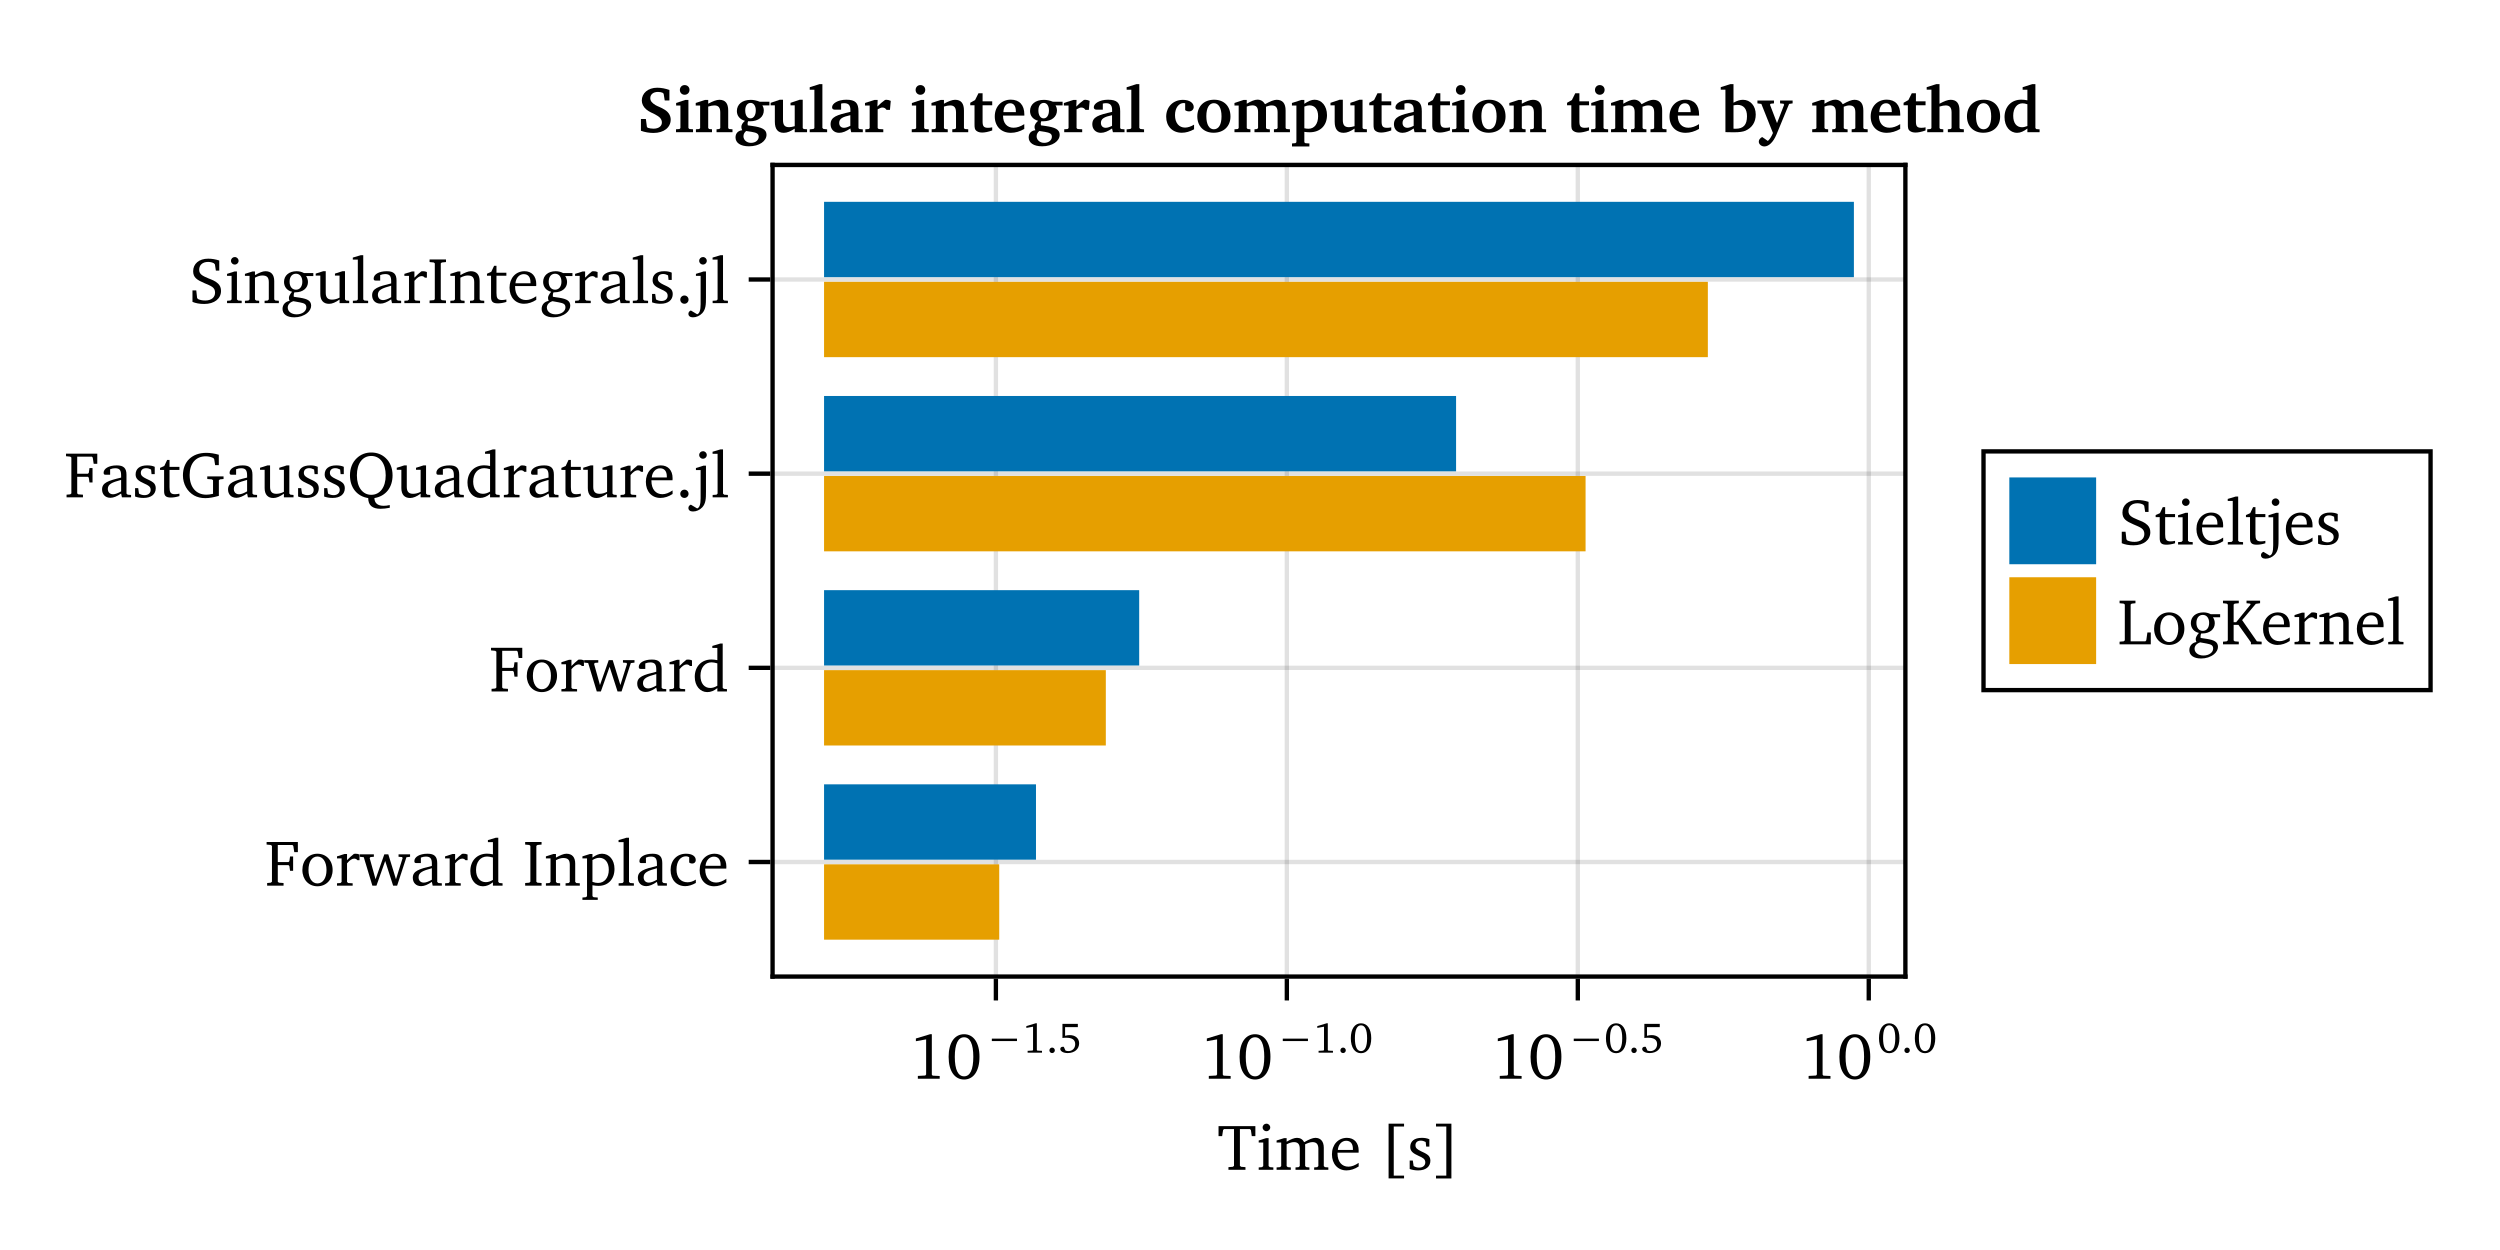 <?xml version="1.0" encoding="UTF-8"?>
<svg xmlns="http://www.w3.org/2000/svg" xmlns:xlink="http://www.w3.org/1999/xlink" width="576" height="288" viewBox="0 0 576 288">
<defs>
<g>
<g id="glyph-0-0-c2dfeba2">
<path d="M 0.234 -10.062 L 0.234 -7.75 L 1.062 -7.75 L 1.281 -9.156 L 1.484 -9.375 L 3.797 -9.375 L 3.797 -0.906 L 3.531 -0.688 L 2.516 -0.609 L 2.516 0 L 6.438 0 L 6.438 -0.609 L 5.438 -0.688 L 5.156 -0.906 L 5.156 -9.375 L 7.469 -9.375 L 7.688 -9.156 L 7.891 -7.75 L 8.719 -7.75 L 8.719 -10.062 Z M 0.234 -10.062 "/>
</g>
<g id="glyph-0-1-c2dfeba2">
<path d="M 6.719 -1.594 C 5.859 -1.016 5.109 -0.719 4.359 -0.719 C 2.844 -0.719 1.844 -1.859 1.844 -3.781 C 1.844 -3.828 1.844 -3.891 1.844 -3.938 L 6.703 -3.938 C 6.719 -4.109 6.719 -4.266 6.719 -4.406 C 6.719 -6.25 5.656 -7.359 4.016 -7.359 C 2.016 -7.359 0.562 -5.812 0.562 -3.562 C 0.562 -1.344 1.922 0.141 3.906 0.141 C 4.844 0.141 5.812 -0.172 6.719 -0.766 Z M 5.391 -4.578 L 1.922 -4.578 C 2.016 -5.844 2.859 -6.688 3.828 -6.688 C 4.828 -6.688 5.391 -6.031 5.391 -4.812 C 5.391 -4.734 5.391 -4.656 5.391 -4.578 Z M 5.391 -4.578 "/>
</g>
<g id="glyph-0-2-c2dfeba2">
<path d="M 0.688 -10.625 L 0.688 -9.969 L 3.062 -9.969 L 3.062 1.344 L 0.688 1.344 L 0.688 2 L 4.234 2 L 4.234 -10.625 Z M 0.688 -10.625 "/>
</g>
<g id="glyph-0-3-c2dfeba2">
<path d="M 4.172 -10.25 C 2.031 -10.25 0.609 -8.359 0.609 -5.047 C 0.609 -1.719 2.031 0.188 4.172 0.188 C 6.312 0.188 7.719 -1.719 7.719 -5.047 C 7.719 -8.359 6.312 -10.25 4.172 -10.25 Z M 4.172 -9.547 C 5.547 -9.547 6.297 -8.016 6.297 -5.047 C 6.297 -2.062 5.547 -0.547 4.172 -0.547 C 2.797 -0.547 2.031 -2.062 2.031 -5.031 C 2.031 -8.016 2.797 -9.547 4.172 -9.547 Z M 4.172 -9.547 "/>
</g>
<g id="glyph-0-4-c2dfeba2">
<path d="M 4.672 -10.25 L 1.406 -9.266 L 1.406 -8.641 L 3.766 -9.062 L 3.766 -0.984 L 3.578 -0.734 L 1.859 -0.641 L 1.859 0 L 6.891 0 L 6.891 -0.625 L 5.266 -0.703 L 5.078 -0.938 L 5.078 -10.25 Z M 4.672 -10.25 "/>
</g>
<g id="glyph-1-0-c2dfeba2">
<path d="M 2.312 -10.625 C 1.828 -10.625 1.438 -10.25 1.438 -9.75 C 1.438 -9.266 1.828 -8.891 2.312 -8.891 C 2.797 -8.891 3.188 -9.266 3.188 -9.75 C 3.188 -10.234 2.797 -10.625 2.312 -10.625 Z M 2.25 -7.297 L 0.531 -6.75 L 0.531 -6.281 L 1.578 -6.281 L 1.578 -0.859 L 1.312 -0.609 L 0.531 -0.547 L 0.531 0 L 3.906 0 L 3.906 -0.547 L 3.094 -0.609 L 2.812 -0.859 L 2.812 -7.297 Z M 2.25 -7.297 "/>
</g>
<g id="glyph-1-1-c2dfeba2">
<path d="M 5.156 -7.031 C 4.656 -7.266 4.062 -7.359 3.406 -7.359 C 1.688 -7.359 0.75 -6.578 0.75 -5.266 C 0.75 -4.266 1.406 -3.781 2.688 -3.203 C 3.672 -2.766 4.219 -2.484 4.219 -1.703 C 4.219 -1 3.672 -0.5 2.812 -0.5 C 2.375 -0.5 1.953 -0.609 1.531 -0.859 L 1.344 -2.125 L 0.625 -2.125 L 0.625 -0.188 C 1.156 0.016 1.812 0.141 2.578 0.141 C 4.344 0.141 5.391 -0.719 5.391 -2.109 C 5.391 -2.672 5.172 -3.125 4.812 -3.406 C 4.312 -3.812 3.75 -4.016 3.219 -4.281 C 2.391 -4.688 1.953 -5 1.953 -5.641 C 1.953 -6.312 2.406 -6.719 3.188 -6.719 C 3.562 -6.719 3.922 -6.609 4.312 -6.406 L 4.422 -5.344 L 5.156 -5.344 Z M 5.156 -7.031 "/>
</g>
<g id="glyph-1-2-c2dfeba2">
<path d="M 4.672 -10.25 L 1.406 -9.266 L 1.406 -8.641 L 3.766 -9.062 L 3.766 -0.984 L 3.578 -0.734 L 1.859 -0.641 L 1.859 0 L 6.891 0 L 6.891 -0.625 L 5.266 -0.703 L 5.078 -0.938 L 5.078 -10.25 Z M 4.672 -10.25 "/>
</g>
<g id="glyph-1-3-c2dfeba2">
<path d="M 4.172 -10.25 C 2.031 -10.25 0.609 -8.359 0.609 -5.047 C 0.609 -1.719 2.031 0.188 4.172 0.188 C 6.312 0.188 7.719 -1.719 7.719 -5.047 C 7.719 -8.359 6.312 -10.25 4.172 -10.25 Z M 4.172 -9.547 C 5.547 -9.547 6.297 -8.016 6.297 -5.047 C 6.297 -2.062 5.547 -0.547 4.172 -0.547 C 2.797 -0.547 2.031 -2.062 2.031 -5.031 C 2.031 -8.016 2.797 -9.547 4.172 -9.547 Z M 4.172 -9.547 "/>
</g>
<g id="glyph-1-4-c2dfeba2">
<path d="M 0.5 0 L 4.281 0 L 4.281 -0.609 L 3.203 -0.688 L 2.953 -0.906 L 2.953 -4.734 L 5.422 -4.734 L 5.625 -4.516 L 5.781 -3.422 L 6.484 -3.422 L 6.484 -6.734 L 5.781 -6.734 L 5.625 -5.641 L 5.422 -5.438 L 2.953 -5.438 L 2.953 -9.375 L 6.328 -9.375 L 6.531 -9.156 L 6.75 -7.719 L 7.578 -7.719 L 7.578 -10.062 L 0.375 -10.062 L 0.375 -9.469 L 1.344 -9.375 L 1.609 -9.172 L 1.609 -0.906 L 1.344 -0.688 L 0.5 -0.609 Z M 0.5 0 "/>
</g>
<g id="glyph-1-5-c2dfeba2">
<path d="M -0.031 -7.219 L -0.031 -6.656 L 0.891 -6.562 L 2.875 0 L 3.812 0 L 5.828 -5.688 L 7.656 0 L 8.578 0 L 10.719 -6.547 L 11.562 -6.656 L 11.562 -7.219 L 8.906 -7.219 L 8.906 -6.656 L 9.719 -6.594 L 9.844 -6.359 L 8.312 -1.484 L 6.547 -7.219 L 5.625 -7.219 L 3.609 -1.484 L 2.25 -6.359 L 2.438 -6.594 L 3.219 -6.656 L 3.219 -7.219 Z M -0.031 -7.219 "/>
</g>
<g id="glyph-1-6-c2dfeba2">
<path d="M 0.344 3.266 L 3.875 3.266 L 3.875 2.734 L 2.906 2.656 L 2.656 2.422 L 2.656 -0.094 C 3.203 0 3.672 0.047 4.047 0.047 C 6.266 0.047 7.734 -1.484 7.734 -3.859 C 7.734 -5.953 6.516 -7.359 4.859 -7.359 C 4.156 -7.359 3.453 -7.062 2.656 -6.469 L 2.656 -7.297 L 2.078 -7.297 L 0.344 -6.75 L 0.344 -6.281 L 1.406 -6.281 L 1.406 2.422 L 1.156 2.656 L 0.344 2.734 Z M 2.656 -0.875 L 2.656 -5.906 C 3.219 -6.234 3.719 -6.422 4.234 -6.422 C 5.531 -6.422 6.422 -5.391 6.422 -3.656 C 6.422 -1.812 5.406 -0.625 3.938 -0.625 C 3.562 -0.625 3.156 -0.703 2.656 -0.875 Z M 2.656 -0.875 "/>
</g>
<g id="glyph-1-7-c2dfeba2">
<path d="M 6.375 -0.625 L 6.375 -1.406 C 5.75 -0.984 5.125 -0.781 4.469 -0.781 C 2.906 -0.781 1.922 -1.875 1.922 -3.719 C 1.922 -5.609 2.828 -6.766 4.125 -6.766 C 4.375 -6.766 4.625 -6.688 4.844 -6.562 L 4.844 -5.328 C 5.062 -5.172 5.297 -5.094 5.516 -5.094 C 6.031 -5.094 6.359 -5.422 6.359 -5.891 C 6.359 -6.766 5.547 -7.359 4.109 -7.359 C 2.016 -7.359 0.562 -5.844 0.562 -3.609 C 0.562 -1.391 1.891 0.109 3.938 0.109 C 4.734 0.109 5.547 -0.156 6.375 -0.625 Z M 6.375 -0.625 "/>
</g>
<g id="glyph-1-8-c2dfeba2">
<path d="M 0.453 0 L 4.062 0 L 4.062 -0.547 L 3.016 -0.609 L 2.766 -0.859 L 2.766 -5.141 C 3.375 -5.859 3.906 -6.234 4.391 -6.234 C 4.703 -6.234 4.969 -6.125 5.156 -5.875 L 5.641 -5.875 L 5.641 -7.172 C 5.328 -7.312 5.047 -7.359 4.734 -7.359 C 4.625 -7.359 4.484 -7.359 4.359 -7.328 C 3.828 -6.906 3.281 -6.422 2.766 -5.875 L 2.766 -7.297 L 2.188 -7.297 L 0.453 -6.75 L 0.453 -6.281 L 1.516 -6.281 L 1.516 -0.859 L 1.25 -0.609 L 0.453 -0.547 Z M 0.453 0 "/>
</g>
<g id="glyph-1-9-c2dfeba2">
<path d="M 0.422 0 L 3.938 0 L 3.938 -0.547 L 3.078 -0.609 L 2.812 -0.859 L 2.812 -11.047 L 2.234 -11.047 L 0.406 -10.5 L 0.406 -10.031 L 1.562 -10.031 L 1.562 -0.859 L 1.312 -0.609 L 0.422 -0.547 Z M 0.422 0 "/>
</g>
<g id="glyph-2-0-c2dfeba2">
<path d="M 6.812 -6.359 C 6.469 -7.016 5.891 -7.359 5.156 -7.359 C 4.531 -7.359 3.75 -7.047 2.766 -6.469 L 2.766 -7.297 L 2.188 -7.297 L 0.453 -6.75 L 0.453 -6.281 L 1.516 -6.281 L 1.516 -0.859 L 1.266 -0.609 L 0.453 -0.547 L 0.453 0 L 3.734 0 L 3.734 -0.547 L 3.016 -0.609 L 2.766 -0.859 L 2.766 -5.875 C 3.422 -6.203 3.969 -6.375 4.469 -6.375 C 5.375 -6.375 5.797 -5.875 5.797 -4.828 L 5.797 -0.859 L 5.531 -0.609 L 4.812 -0.547 L 4.812 0 L 8.016 0 L 8.016 -0.547 L 7.312 -0.609 L 7.031 -0.859 L 7.031 -5.875 C 7.688 -6.188 8.25 -6.375 8.734 -6.375 C 9.656 -6.375 10.078 -5.875 10.078 -4.828 L 10.078 -0.859 L 9.812 -0.609 L 9.109 -0.547 L 9.109 0 L 12.375 0 L 12.375 -0.547 L 11.578 -0.609 L 11.328 -0.859 L 11.328 -5.078 C 11.328 -6.562 10.578 -7.359 9.391 -7.359 C 8.797 -7.359 7.938 -7.016 6.812 -6.359 Z M 6.812 -6.359 "/>
</g>
<g id="glyph-2-1-c2dfeba2">
</g>
<g id="glyph-2-2-c2dfeba2">
<path d="M 2.078 -10.625 L 2.078 1.984 L 5.641 1.984 L 5.641 1.344 L 3.266 1.344 L 3.266 -9.969 L 5.641 -9.969 L 5.641 -10.625 Z M 2.078 -10.625 "/>
</g>
<g id="glyph-2-3-c2dfeba2">
<path d="M 4.172 -10.25 C 2.031 -10.25 0.609 -8.359 0.609 -5.047 C 0.609 -1.719 2.031 0.188 4.172 0.188 C 6.312 0.188 7.719 -1.719 7.719 -5.047 C 7.719 -8.359 6.312 -10.25 4.172 -10.25 Z M 4.172 -9.547 C 5.547 -9.547 6.297 -8.016 6.297 -5.047 C 6.297 -2.062 5.547 -0.547 4.172 -0.547 C 2.797 -0.547 2.031 -2.062 2.031 -5.031 C 2.031 -8.016 2.797 -9.547 4.172 -9.547 Z M 4.172 -9.547 "/>
</g>
<g id="glyph-2-4-c2dfeba2">
<path d="M 5.016 -0.875 L 5.203 0 L 7.312 0 L 7.312 -0.547 L 6.531 -0.609 L 6.25 -0.859 L 6.25 -5.203 C 6.25 -6.719 5.594 -7.359 4.016 -7.359 C 2.125 -7.359 0.984 -6.578 0.984 -5.672 C 0.984 -5.312 1.109 -5.203 1.453 -5.203 L 2.484 -5.203 L 2.484 -6.469 C 2.891 -6.625 3.25 -6.703 3.625 -6.703 C 4.703 -6.703 5.016 -6.203 5.016 -5.031 L 5.016 -4.547 C 2.016 -3.828 0.625 -3.375 0.625 -1.812 C 0.625 -0.688 1.359 0.109 2.547 0.109 C 3.266 0.109 4.062 -0.219 5.016 -0.875 Z M 5.016 -1.375 C 4.266 -0.938 3.641 -0.703 3.156 -0.703 C 2.406 -0.703 1.953 -1.203 1.953 -1.938 C 1.953 -3.031 2.891 -3.438 5.016 -4.016 Z M 5.016 -1.375 "/>
</g>
<g id="glyph-3-0-c2dfeba2">
<path d="M 4.672 -10.25 L 1.406 -9.266 L 1.406 -8.641 L 3.766 -9.062 L 3.766 -0.984 L 3.578 -0.734 L 1.859 -0.641 L 1.859 0 L 6.891 0 L 6.891 -0.625 L 5.266 -0.703 L 5.078 -0.938 L 5.078 -10.25 Z M 4.672 -10.25 "/>
</g>
<g id="glyph-3-1-c2dfeba2">
<path d="M 4.172 -10.25 C 2.031 -10.25 0.609 -8.359 0.609 -5.047 C 0.609 -1.719 2.031 0.188 4.172 0.188 C 6.312 0.188 7.719 -1.719 7.719 -5.047 C 7.719 -8.359 6.312 -10.25 4.172 -10.25 Z M 4.172 -9.547 C 5.547 -9.547 6.297 -8.016 6.297 -5.047 C 6.297 -2.062 5.547 -0.547 4.172 -0.547 C 2.797 -0.547 2.031 -2.062 2.031 -5.031 C 2.031 -8.016 2.797 -9.547 4.172 -9.547 Z M 4.172 -9.547 "/>
</g>
<g id="glyph-3-2-c2dfeba2">
<path d="M 0.422 0 L 3.938 0 L 3.938 -0.547 L 3.078 -0.609 L 2.812 -0.859 L 2.812 -11.047 L 2.234 -11.047 L 0.406 -10.5 L 0.406 -10.031 L 1.562 -10.031 L 1.562 -0.859 L 1.312 -0.609 L 0.422 -0.547 Z M 0.422 0 "/>
</g>
<g id="glyph-3-3-c2dfeba2">
<path d="M 5.016 -0.875 L 5.203 0 L 7.312 0 L 7.312 -0.547 L 6.531 -0.609 L 6.25 -0.859 L 6.25 -5.203 C 6.25 -6.719 5.594 -7.359 4.016 -7.359 C 2.125 -7.359 0.984 -6.578 0.984 -5.672 C 0.984 -5.312 1.109 -5.203 1.453 -5.203 L 2.484 -5.203 L 2.484 -6.469 C 2.891 -6.625 3.25 -6.703 3.625 -6.703 C 4.703 -6.703 5.016 -6.203 5.016 -5.031 L 5.016 -4.547 C 2.016 -3.828 0.625 -3.375 0.625 -1.812 C 0.625 -0.688 1.359 0.109 2.547 0.109 C 3.266 0.109 4.062 -0.219 5.016 -0.875 Z M 5.016 -1.375 C 4.266 -0.938 3.641 -0.703 3.156 -0.703 C 2.406 -0.703 1.953 -1.203 1.953 -1.938 C 1.953 -3.031 2.891 -3.438 5.016 -4.016 Z M 5.016 -1.375 "/>
</g>
<g id="glyph-3-4-c2dfeba2">
<path d="M 6.719 -1.594 C 5.859 -1.016 5.109 -0.719 4.359 -0.719 C 2.844 -0.719 1.844 -1.859 1.844 -3.781 C 1.844 -3.828 1.844 -3.891 1.844 -3.938 L 6.703 -3.938 C 6.719 -4.109 6.719 -4.266 6.719 -4.406 C 6.719 -6.25 5.656 -7.359 4.016 -7.359 C 2.016 -7.359 0.562 -5.812 0.562 -3.562 C 0.562 -1.344 1.922 0.141 3.906 0.141 C 4.844 0.141 5.812 -0.172 6.719 -0.766 Z M 5.391 -4.578 L 1.922 -4.578 C 2.016 -5.844 2.859 -6.688 3.828 -6.688 C 4.828 -6.688 5.391 -6.031 5.391 -4.812 C 5.391 -4.734 5.391 -4.656 5.391 -4.578 Z M 5.391 -4.578 "/>
</g>
<g id="glyph-3-5-c2dfeba2">
<path d="M 1.312 -6.312 L 1.312 -1.469 C 1.312 -0.406 1.641 0.047 2.875 0.047 C 3.469 0.047 4.141 -0.062 4.844 -0.281 L 4.844 -0.844 C 4.5 -0.766 4.156 -0.719 3.812 -0.719 C 2.766 -0.719 2.562 -1.219 2.562 -2.359 L 2.562 -6.312 L 4.844 -6.312 L 4.844 -7.016 L 2.562 -7.016 L 2.562 -8.609 L 2.016 -8.609 L 1.359 -7.219 L 0.375 -6.781 L 0.375 -6.312 Z M 1.312 -6.312 "/>
</g>
<g id="glyph-4-0-c2dfeba2">
<path d="M 1.234 -3.234 L 1.234 -2.672 L 7.031 -2.672 L 7.031 -3.234 Z M 1.234 -3.234 "/>
</g>
<g id="glyph-4-1-c2dfeba2">
<path d="M 3.078 -6.766 L 0.938 -6.125 L 0.938 -5.703 L 2.484 -5.984 L 2.484 -0.656 L 2.375 -0.484 L 1.234 -0.422 L 1.234 0 L 4.547 0 L 4.547 -0.422 L 3.484 -0.469 L 3.359 -0.609 L 3.359 -6.766 Z M 3.078 -6.766 "/>
</g>
<g id="glyph-4-2-c2dfeba2">
<path d="M 1.375 -1.172 C 1.031 -1.172 0.75 -0.891 0.75 -0.531 C 0.75 -0.172 1.031 0.094 1.375 0.094 C 1.719 0.094 2 -0.188 2 -0.531 C 2 -0.891 1.719 -1.172 1.375 -1.172 Z M 1.375 -1.172 "/>
</g>
<g id="glyph-4-3-c2dfeba2">
<path d="M 2.75 -6.766 C 1.344 -6.766 0.406 -5.516 0.406 -3.328 C 0.406 -1.141 1.344 0.125 2.75 0.125 C 4.172 0.125 5.109 -1.141 5.109 -3.328 C 5.109 -5.516 4.172 -6.766 2.75 -6.766 Z M 2.75 -6.297 C 3.672 -6.297 4.156 -5.297 4.156 -3.328 C 4.156 -1.359 3.672 -0.359 2.75 -0.359 C 1.844 -0.359 1.344 -1.359 1.344 -3.312 C 1.344 -5.297 1.844 -6.297 2.75 -6.297 Z M 2.75 -6.297 "/>
</g>
<g id="glyph-5-0-c2dfeba2">
<path d="M 1 -6.641 L 1 -3.375 C 1.219 -3.422 1.5 -3.438 1.875 -3.438 C 3.25 -3.438 3.938 -2.969 3.938 -1.953 C 3.938 -1.031 3.297 -0.359 2.375 -0.359 C 2.156 -0.359 1.922 -0.406 1.703 -0.484 L 1.312 -1.344 C 1.203 -1.359 1.125 -1.359 1.062 -1.359 C 0.734 -1.359 0.5 -1.156 0.5 -0.844 C 0.5 -0.359 1.172 0.094 2.203 0.094 C 3.828 0.094 4.844 -0.875 4.844 -2.156 C 4.844 -3.281 4 -4.047 2.672 -4.047 C 2.359 -4.047 2 -4 1.609 -3.891 L 1.609 -5.875 L 4.547 -5.875 L 4.547 -6.641 Z M 1 -6.641 "/>
</g>
<g id="glyph-6-0-c2dfeba2">
<path d="M 1.234 -3.234 L 1.234 -2.672 L 7.031 -2.672 L 7.031 -3.234 Z M 1.234 -3.234 "/>
</g>
<g id="glyph-6-1-c2dfeba2">
<path d="M 2.75 -6.766 C 1.344 -6.766 0.406 -5.516 0.406 -3.328 C 0.406 -1.141 1.344 0.125 2.75 0.125 C 4.172 0.125 5.109 -1.141 5.109 -3.328 C 5.109 -5.516 4.172 -6.766 2.75 -6.766 Z M 2.75 -6.297 C 3.672 -6.297 4.156 -5.297 4.156 -3.328 C 4.156 -1.359 3.672 -0.359 2.75 -0.359 C 1.844 -0.359 1.344 -1.359 1.344 -3.312 C 1.344 -5.297 1.844 -6.297 2.75 -6.297 Z M 2.75 -6.297 "/>
</g>
<g id="glyph-6-2-c2dfeba2">
<path d="M 1.375 -1.172 C 1.031 -1.172 0.75 -0.891 0.75 -0.531 C 0.75 -0.172 1.031 0.094 1.375 0.094 C 1.719 0.094 2 -0.188 2 -0.531 C 2 -0.891 1.719 -1.172 1.375 -1.172 Z M 1.375 -1.172 "/>
</g>
<g id="glyph-7-0-c2dfeba2">
<path d="M 1 -6.641 L 1 -3.375 C 1.219 -3.422 1.5 -3.438 1.875 -3.438 C 3.25 -3.438 3.938 -2.969 3.938 -1.953 C 3.938 -1.031 3.297 -0.359 2.375 -0.359 C 2.156 -0.359 1.922 -0.406 1.703 -0.484 L 1.312 -1.344 C 1.203 -1.359 1.125 -1.359 1.062 -1.359 C 0.734 -1.359 0.5 -1.156 0.5 -0.844 C 0.5 -0.359 1.172 0.094 2.203 0.094 C 3.828 0.094 4.844 -0.875 4.844 -2.156 C 4.844 -3.281 4 -4.047 2.672 -4.047 C 2.359 -4.047 2 -4 1.609 -3.891 L 1.609 -5.875 L 4.547 -5.875 L 4.547 -6.641 Z M 1 -6.641 "/>
</g>
<g id="glyph-7-1-c2dfeba2">
<path d="M 2.75 -6.766 C 1.344 -6.766 0.406 -5.516 0.406 -3.328 C 0.406 -1.141 1.344 0.125 2.75 0.125 C 4.172 0.125 5.109 -1.141 5.109 -3.328 C 5.109 -5.516 4.172 -6.766 2.75 -6.766 Z M 2.75 -6.297 C 3.672 -6.297 4.156 -5.297 4.156 -3.328 C 4.156 -1.359 3.672 -0.359 2.75 -0.359 C 1.844 -0.359 1.344 -1.359 1.344 -3.312 C 1.344 -5.297 1.844 -6.297 2.75 -6.297 Z M 2.75 -6.297 "/>
</g>
<g id="glyph-8-0-c2dfeba2">
<path d="M 4.031 -7.359 C 2.016 -7.359 0.562 -5.844 0.562 -3.609 C 0.562 -1.391 2.031 0.141 4.031 0.141 C 6.047 0.141 7.531 -1.391 7.531 -3.609 C 7.531 -5.828 6.062 -7.359 4.031 -7.359 Z M 4.031 -6.719 C 5.25 -6.719 6.125 -5.547 6.125 -3.609 C 6.125 -1.672 5.25 -0.516 4.031 -0.516 C 2.828 -0.516 1.969 -1.688 1.969 -3.609 C 1.969 -5.562 2.812 -6.719 4.031 -6.719 Z M 4.031 -6.719 "/>
</g>
<g id="glyph-8-1-c2dfeba2">
<path d="M 5.016 -0.875 L 5.203 0 L 7.312 0 L 7.312 -0.547 L 6.531 -0.609 L 6.25 -0.859 L 6.25 -5.203 C 6.25 -6.719 5.594 -7.359 4.016 -7.359 C 2.125 -7.359 0.984 -6.578 0.984 -5.672 C 0.984 -5.312 1.109 -5.203 1.453 -5.203 L 2.484 -5.203 L 2.484 -6.469 C 2.891 -6.625 3.25 -6.703 3.625 -6.703 C 4.703 -6.703 5.016 -6.203 5.016 -5.031 L 5.016 -4.547 C 2.016 -3.828 0.625 -3.375 0.625 -1.812 C 0.625 -0.688 1.359 0.109 2.547 0.109 C 3.266 0.109 4.062 -0.219 5.016 -0.875 Z M 5.016 -1.375 C 4.266 -0.938 3.641 -0.703 3.156 -0.703 C 2.406 -0.703 1.953 -1.203 1.953 -1.938 C 1.953 -3.031 2.891 -3.438 5.016 -4.016 Z M 5.016 -1.375 "/>
</g>
<g id="glyph-8-2-c2dfeba2">
<path d="M 5.75 -10.031 L 5.75 -7.219 C 5.281 -7.312 4.828 -7.375 4.406 -7.375 C 2.125 -7.375 0.547 -5.781 0.547 -3.375 C 0.547 -1.281 1.797 0.141 3.438 0.141 C 4.266 0.141 4.984 -0.172 5.75 -0.781 L 5.75 0 L 7.969 0 L 7.969 -0.547 L 7.25 -0.609 L 6.984 -0.859 L 6.984 -11.047 L 6.422 -11.047 L 4.594 -10.5 L 4.594 -10.031 Z M 5.75 -1.328 C 5.188 -0.984 4.656 -0.812 4.109 -0.812 C 2.766 -0.812 1.859 -1.875 1.859 -3.625 C 1.859 -5.5 2.906 -6.719 4.422 -6.719 C 4.781 -6.719 5.234 -6.625 5.75 -6.484 Z M 5.75 -1.328 "/>
</g>
<g id="glyph-8-3-c2dfeba2">
</g>
<g id="glyph-8-4-c2dfeba2">
<path d="M 0.531 0 L 4.312 0 L 4.312 -0.609 L 3.359 -0.688 L 3.109 -0.906 L 3.109 -9.172 L 3.359 -9.375 L 4.312 -9.469 L 4.312 -10.062 L 0.531 -10.062 L 0.531 -9.469 L 1.484 -9.375 L 1.734 -9.172 L 1.734 -0.906 L 1.484 -0.688 L 0.531 -0.609 Z M 0.531 0 "/>
</g>
<g id="glyph-8-5-c2dfeba2">
<path d="M 0.453 0 L 3.734 0 L 3.734 -0.547 L 3.016 -0.609 L 2.766 -0.859 L 2.766 -5.875 C 3.406 -6.203 3.953 -6.375 4.438 -6.375 C 5.547 -6.375 5.953 -5.922 5.953 -4.828 L 5.953 -0.859 L 5.703 -0.609 L 4.984 -0.547 L 4.984 0 L 8.266 0 L 8.266 -0.547 L 7.453 -0.609 L 7.203 -0.859 L 7.203 -5.078 C 7.203 -6.578 6.484 -7.359 5.172 -7.359 C 4.531 -7.359 3.766 -7.016 2.766 -6.469 L 2.766 -7.297 L 2.188 -7.297 L 0.453 -6.75 L 0.453 -6.281 L 1.516 -6.281 L 1.516 -0.859 L 1.266 -0.609 L 0.453 -0.547 Z M 0.453 0 "/>
</g>
<g id="glyph-8-6-c2dfeba2">
<path d="M 2.125 -7.359 L 0.391 -6.812 L 0.391 -6.344 L 1.453 -6.344 L 1.453 -2.141 C 1.453 -0.641 2.172 0.156 3.469 0.156 C 4.203 0.156 5 -0.188 5.891 -0.844 L 5.891 0 L 8.109 0 L 8.109 -0.547 L 7.406 -0.609 L 7.141 -0.859 L 7.141 -7.359 L 6.562 -7.359 L 4.828 -6.812 L 4.828 -6.344 L 5.891 -6.344 L 5.891 -1.266 C 5.281 -0.953 4.703 -0.812 4.156 -0.812 C 3.156 -0.812 2.703 -1.312 2.703 -2.406 L 2.703 -7.359 Z M 2.125 -7.359 "/>
</g>
<g id="glyph-8-7-c2dfeba2">
<path d="M 2.078 -1.766 C 1.562 -1.766 1.125 -1.344 1.125 -0.812 C 1.125 -0.266 1.562 0.141 2.078 0.141 C 2.609 0.141 3.031 -0.281 3.031 -0.812 C 3.031 -1.344 2.609 -1.766 2.078 -1.766 Z M 2.078 -1.766 "/>
</g>
<g id="glyph-8-8-c2dfeba2">
<path d="M 1.641 -6.281 L 1.641 0.234 C 1.641 1.625 1.391 2.391 0.844 2.562 L -0.609 1.688 C -0.984 1.844 -1.172 2.125 -1.172 2.453 C -1.172 2.938 -0.797 3.266 -0.141 3.266 C 0.672 3.266 1.438 2.922 2.031 2.297 C 2.844 1.391 2.875 0.281 2.875 -1.266 L 2.875 -7.297 L 2.312 -7.297 L 0.562 -6.75 L 0.562 -6.281 Z M 1.312 -9.75 C 1.312 -9.266 1.703 -8.891 2.188 -8.891 C 2.672 -8.891 3.062 -9.266 3.062 -9.75 C 3.062 -10.234 2.672 -10.625 2.188 -10.625 C 1.703 -10.625 1.312 -10.25 1.312 -9.75 Z M 1.312 -9.75 "/>
</g>
<g id="glyph-9-0-c2dfeba2">
<path d="M 0.453 0 L 4.062 0 L 4.062 -0.547 L 3.016 -0.609 L 2.766 -0.859 L 2.766 -5.141 C 3.375 -5.859 3.906 -6.234 4.391 -6.234 C 4.703 -6.234 4.969 -6.125 5.156 -5.875 L 5.641 -5.875 L 5.641 -7.172 C 5.328 -7.312 5.047 -7.359 4.734 -7.359 C 4.625 -7.359 4.484 -7.359 4.359 -7.328 C 3.828 -6.906 3.281 -6.422 2.766 -5.875 L 2.766 -7.297 L 2.188 -7.297 L 0.453 -6.75 L 0.453 -6.281 L 1.516 -6.281 L 1.516 -0.859 L 1.25 -0.609 L 0.453 -0.547 Z M 0.453 0 "/>
</g>
<g id="glyph-9-1-c2dfeba2">
<path d="M 1.312 -6.312 L 1.312 -1.469 C 1.312 -0.406 1.641 0.047 2.875 0.047 C 3.469 0.047 4.141 -0.062 4.844 -0.281 L 4.844 -0.844 C 4.5 -0.766 4.156 -0.719 3.812 -0.719 C 2.766 -0.719 2.562 -1.219 2.562 -2.359 L 2.562 -6.312 L 4.844 -6.312 L 4.844 -7.016 L 2.562 -7.016 L 2.562 -8.609 L 2.016 -8.609 L 1.359 -7.219 L 0.375 -6.781 L 0.375 -6.312 Z M 1.312 -6.312 "/>
</g>
<g id="glyph-9-2-c2dfeba2">
<path d="M 5.016 -0.875 L 5.203 0 L 7.312 0 L 7.312 -0.547 L 6.531 -0.609 L 6.25 -0.859 L 6.25 -5.203 C 6.25 -6.719 5.594 -7.359 4.016 -7.359 C 2.125 -7.359 0.984 -6.578 0.984 -5.672 C 0.984 -5.312 1.109 -5.203 1.453 -5.203 L 2.484 -5.203 L 2.484 -6.469 C 2.891 -6.625 3.25 -6.703 3.625 -6.703 C 4.703 -6.703 5.016 -6.203 5.016 -5.031 L 5.016 -4.547 C 2.016 -3.828 0.625 -3.375 0.625 -1.812 C 0.625 -0.688 1.359 0.109 2.547 0.109 C 3.266 0.109 4.062 -0.219 5.016 -0.875 Z M 5.016 -1.375 C 4.266 -0.938 3.641 -0.703 3.156 -0.703 C 2.406 -0.703 1.953 -1.203 1.953 -1.938 C 1.953 -3.031 2.891 -3.438 5.016 -4.016 Z M 5.016 -1.375 "/>
</g>
<g id="glyph-9-3-c2dfeba2">
<path d="M 2.125 -7.359 L 0.391 -6.812 L 0.391 -6.344 L 1.453 -6.344 L 1.453 -2.141 C 1.453 -0.641 2.172 0.156 3.469 0.156 C 4.203 0.156 5 -0.188 5.891 -0.844 L 5.891 0 L 8.109 0 L 8.109 -0.547 L 7.406 -0.609 L 7.141 -0.859 L 7.141 -7.359 L 6.562 -7.359 L 4.828 -6.812 L 4.828 -6.344 L 5.891 -6.344 L 5.891 -1.266 C 5.281 -0.953 4.703 -0.812 4.156 -0.812 C 3.156 -0.812 2.703 -1.312 2.703 -2.406 L 2.703 -7.359 Z M 2.125 -7.359 "/>
</g>
<g id="glyph-9-4-c2dfeba2">
<path d="M 5.156 -7.031 C 4.656 -7.266 4.062 -7.359 3.406 -7.359 C 1.688 -7.359 0.75 -6.578 0.75 -5.266 C 0.75 -4.266 1.406 -3.781 2.688 -3.203 C 3.672 -2.766 4.219 -2.484 4.219 -1.703 C 4.219 -1 3.672 -0.5 2.812 -0.5 C 2.375 -0.5 1.953 -0.609 1.531 -0.859 L 1.344 -2.125 L 0.625 -2.125 L 0.625 -0.188 C 1.156 0.016 1.812 0.141 2.578 0.141 C 4.344 0.141 5.391 -0.719 5.391 -2.109 C 5.391 -2.672 5.172 -3.125 4.812 -3.406 C 4.312 -3.812 3.75 -4.016 3.219 -4.281 C 2.391 -4.688 1.953 -5 1.953 -5.641 C 1.953 -6.312 2.406 -6.719 3.188 -6.719 C 3.562 -6.719 3.922 -6.609 4.312 -6.406 L 4.422 -5.344 L 5.156 -5.344 Z M 5.156 -7.031 "/>
</g>
<g id="glyph-10-0-c2dfeba2">
<path d="M 0.453 0 L 4.062 0 L 4.062 -0.547 L 3.016 -0.609 L 2.766 -0.859 L 2.766 -5.141 C 3.375 -5.859 3.906 -6.234 4.391 -6.234 C 4.703 -6.234 4.969 -6.125 5.156 -5.875 L 5.641 -5.875 L 5.641 -7.172 C 5.328 -7.312 5.047 -7.359 4.734 -7.359 C 4.625 -7.359 4.484 -7.359 4.359 -7.328 C 3.828 -6.906 3.281 -6.422 2.766 -5.875 L 2.766 -7.297 L 2.188 -7.297 L 0.453 -6.75 L 0.453 -6.281 L 1.516 -6.281 L 1.516 -0.859 L 1.25 -0.609 L 0.453 -0.547 Z M 0.453 0 "/>
</g>
<g id="glyph-10-1-c2dfeba2">
<path d="M 6.203 0.172 C 8.797 -0.25 10.391 -2.25 10.391 -5.062 C 10.391 -6.688 9.859 -8.062 8.828 -9.031 C 7.938 -9.891 6.781 -10.328 5.484 -10.328 C 4.203 -10.328 3.062 -9.891 2.156 -9.031 C 1.125 -8.062 0.578 -6.688 0.578 -5.062 C 0.578 -2.234 2.203 -0.219 4.781 0.172 C 4.781 1.844 5.734 2.641 7.641 2.641 C 8.25 2.641 8.953 2.562 9.75 2.406 L 9.75 1.781 C 9.203 1.906 8.75 1.953 8.344 1.953 C 6.953 1.953 6.25 1.344 6.203 0.172 Z M 5.484 -0.578 C 3.531 -0.578 2.172 -2.281 2.172 -5.062 C 2.172 -7.875 3.516 -9.531 5.484 -9.531 C 7.469 -9.531 8.812 -7.844 8.812 -5.062 C 8.812 -2.281 7.469 -0.578 5.484 -0.578 Z M 5.484 -0.578 "/>
</g>
<g id="glyph-11-0-c2dfeba2">
<path d="M 0.5 0 L 4.281 0 L 4.281 -0.609 L 3.203 -0.688 L 2.953 -0.906 L 2.953 -4.734 L 5.422 -4.734 L 5.625 -4.516 L 5.781 -3.422 L 6.484 -3.422 L 6.484 -6.734 L 5.781 -6.734 L 5.625 -5.641 L 5.422 -5.438 L 2.953 -5.438 L 2.953 -9.375 L 6.328 -9.375 L 6.531 -9.156 L 6.75 -7.719 L 7.578 -7.719 L 7.578 -10.062 L 0.375 -10.062 L 0.375 -9.469 L 1.344 -9.375 L 1.609 -9.172 L 1.609 -0.906 L 1.344 -0.688 L 0.5 -0.609 Z M 0.5 0 "/>
</g>
<g id="glyph-12-0-c2dfeba2">
<path d="M 4.031 -7.359 C 2.016 -7.359 0.562 -5.844 0.562 -3.609 C 0.562 -1.391 2.031 0.141 4.031 0.141 C 6.047 0.141 7.531 -1.391 7.531 -3.609 C 7.531 -5.828 6.062 -7.359 4.031 -7.359 Z M 4.031 -6.719 C 5.25 -6.719 6.125 -5.547 6.125 -3.609 C 6.125 -1.672 5.25 -0.516 4.031 -0.516 C 2.828 -0.516 1.969 -1.688 1.969 -3.609 C 1.969 -5.562 2.812 -6.719 4.031 -6.719 Z M 4.031 -6.719 "/>
</g>
<g id="glyph-13-0-c2dfeba2">
<path d="M 0.453 0 L 4.062 0 L 4.062 -0.547 L 3.016 -0.609 L 2.766 -0.859 L 2.766 -5.141 C 3.375 -5.859 3.906 -6.234 4.391 -6.234 C 4.703 -6.234 4.969 -6.125 5.156 -5.875 L 5.641 -5.875 L 5.641 -7.172 C 5.328 -7.312 5.047 -7.359 4.734 -7.359 C 4.625 -7.359 4.484 -7.359 4.359 -7.328 C 3.828 -6.906 3.281 -6.422 2.766 -5.875 L 2.766 -7.297 L 2.188 -7.297 L 0.453 -6.75 L 0.453 -6.281 L 1.516 -6.281 L 1.516 -0.859 L 1.25 -0.609 L 0.453 -0.547 Z M 0.453 0 "/>
</g>
<g id="glyph-13-1-c2dfeba2">
<path d="M -0.031 -7.219 L -0.031 -6.656 L 0.891 -6.562 L 2.875 0 L 3.812 0 L 5.828 -5.688 L 7.656 0 L 8.578 0 L 10.719 -6.547 L 11.562 -6.656 L 11.562 -7.219 L 8.906 -7.219 L 8.906 -6.656 L 9.719 -6.594 L 9.844 -6.359 L 8.312 -1.484 L 6.547 -7.219 L 5.625 -7.219 L 3.609 -1.484 L 2.25 -6.359 L 2.438 -6.594 L 3.219 -6.656 L 3.219 -7.219 Z M -0.031 -7.219 "/>
</g>
<g id="glyph-14-0-c2dfeba2">
<path d="M 5.016 -0.875 L 5.203 0 L 7.312 0 L 7.312 -0.547 L 6.531 -0.609 L 6.25 -0.859 L 6.25 -5.203 C 6.25 -6.719 5.594 -7.359 4.016 -7.359 C 2.125 -7.359 0.984 -6.578 0.984 -5.672 C 0.984 -5.312 1.109 -5.203 1.453 -5.203 L 2.484 -5.203 L 2.484 -6.469 C 2.891 -6.625 3.25 -6.703 3.625 -6.703 C 4.703 -6.703 5.016 -6.203 5.016 -5.031 L 5.016 -4.547 C 2.016 -3.828 0.625 -3.375 0.625 -1.812 C 0.625 -0.688 1.359 0.109 2.547 0.109 C 3.266 0.109 4.062 -0.219 5.016 -0.875 Z M 5.016 -1.375 C 4.266 -0.938 3.641 -0.703 3.156 -0.703 C 2.406 -0.703 1.953 -1.203 1.953 -1.938 C 1.953 -3.031 2.891 -3.438 5.016 -4.016 Z M 5.016 -1.375 "/>
</g>
<g id="glyph-14-1-c2dfeba2">
<path d="M 5.75 -10.031 L 5.75 -7.219 C 5.281 -7.312 4.828 -7.375 4.406 -7.375 C 2.125 -7.375 0.547 -5.781 0.547 -3.375 C 0.547 -1.281 1.797 0.141 3.438 0.141 C 4.266 0.141 4.984 -0.172 5.75 -0.781 L 5.75 0 L 7.969 0 L 7.969 -0.547 L 7.25 -0.609 L 6.984 -0.859 L 6.984 -11.047 L 6.422 -11.047 L 4.594 -10.5 L 4.594 -10.031 Z M 5.75 -1.328 C 5.188 -0.984 4.656 -0.812 4.109 -0.812 C 2.766 -0.812 1.859 -1.875 1.859 -3.625 C 1.859 -5.5 2.906 -6.719 4.422 -6.719 C 4.781 -6.719 5.234 -6.625 5.75 -6.484 Z M 5.75 -1.328 "/>
</g>
<g id="glyph-15-0-c2dfeba2">
<path d="M 0.453 0 L 4.062 0 L 4.062 -0.547 L 3.016 -0.609 L 2.766 -0.859 L 2.766 -5.141 C 3.375 -5.859 3.906 -6.234 4.391 -6.234 C 4.703 -6.234 4.969 -6.125 5.156 -5.875 L 5.641 -5.875 L 5.641 -7.172 C 5.328 -7.312 5.047 -7.359 4.734 -7.359 C 4.625 -7.359 4.484 -7.359 4.359 -7.328 C 3.828 -6.906 3.281 -6.422 2.766 -5.875 L 2.766 -7.297 L 2.188 -7.297 L 0.453 -6.75 L 0.453 -6.281 L 1.516 -6.281 L 1.516 -0.859 L 1.25 -0.609 L 0.453 -0.547 Z M 0.453 0 "/>
</g>
<g id="glyph-15-1-c2dfeba2">
<path d="M 0.406 0 L 7.594 0 L 7.594 -2.734 L 6.812 -2.734 L 6.562 -0.938 L 6.344 -0.688 L 2.953 -0.688 L 2.953 -9.172 L 3.203 -9.375 L 4.062 -9.469 L 4.062 -10.062 L 0.406 -10.062 L 0.406 -9.469 L 1.344 -9.375 L 1.609 -9.172 L 1.609 -0.906 L 1.344 -0.688 L 0.406 -0.609 Z M 0.406 0 "/>
</g>
<g id="glyph-15-2-c2dfeba2">
<path d="M 5.531 -6.938 C 4.969 -7.234 4.406 -7.359 3.844 -7.359 C 2.062 -7.359 0.938 -6.344 0.938 -4.891 C 0.938 -3.766 1.641 -2.875 2.797 -2.625 C 2.312 -2.062 2.062 -1.594 2.062 -1.203 C 2.062 -0.953 2.125 -0.734 2.219 -0.531 C 1.203 -0.344 0.594 0.375 0.594 1.328 C 0.594 2.531 1.594 3.266 3.312 3.266 C 4.453 3.266 5.484 2.922 6.281 2.281 C 6.875 1.797 7.188 1.156 7.188 0.594 C 7.188 -0.516 6.406 -0.969 4.641 -1.25 L 3.188 -1.469 C 3.188 -1.641 3.172 -1.75 3.172 -1.828 C 3.172 -2.062 3.219 -2.297 3.328 -2.5 C 3.422 -2.5 3.516 -2.5 3.578 -2.5 C 5.328 -2.5 6.453 -3.516 6.453 -4.844 C 6.453 -5.375 6.312 -5.812 6.031 -6.234 L 7.688 -6.234 L 7.688 -6.938 Z M 3.688 -6.781 C 4.562 -6.781 5.156 -6.078 5.156 -4.938 C 5.156 -3.812 4.562 -3.094 3.688 -3.094 C 2.812 -3.094 2.219 -3.812 2.219 -4.938 C 2.219 -6.094 2.812 -6.781 3.688 -6.781 Z M 3.094 -0.453 L 4.547 -0.188 C 5.594 0.016 6.078 0.188 6.078 0.984 C 6.078 1.828 5.172 2.578 3.844 2.578 C 2.609 2.578 1.797 1.891 1.797 1.016 C 1.797 0.359 2.266 -0.188 3.094 -0.453 Z M 3.094 -0.453 "/>
</g>
<g id="glyph-15-3-c2dfeba2">
<path d="M 6.719 -1.594 C 5.859 -1.016 5.109 -0.719 4.359 -0.719 C 2.844 -0.719 1.844 -1.859 1.844 -3.781 C 1.844 -3.828 1.844 -3.891 1.844 -3.938 L 6.703 -3.938 C 6.719 -4.109 6.719 -4.266 6.719 -4.406 C 6.719 -6.25 5.656 -7.359 4.016 -7.359 C 2.016 -7.359 0.562 -5.812 0.562 -3.562 C 0.562 -1.344 1.922 0.141 3.906 0.141 C 4.844 0.141 5.812 -0.172 6.719 -0.766 Z M 5.391 -4.578 L 1.922 -4.578 C 2.016 -5.844 2.859 -6.688 3.828 -6.688 C 4.828 -6.688 5.391 -6.031 5.391 -4.812 C 5.391 -4.734 5.391 -4.656 5.391 -4.578 Z M 5.391 -4.578 "/>
</g>
<g id="glyph-15-4-c2dfeba2">
<path d="M 0.453 0 L 3.734 0 L 3.734 -0.547 L 3.016 -0.609 L 2.766 -0.859 L 2.766 -5.875 C 3.406 -6.203 3.953 -6.375 4.438 -6.375 C 5.547 -6.375 5.953 -5.922 5.953 -4.828 L 5.953 -0.859 L 5.703 -0.609 L 4.984 -0.547 L 4.984 0 L 8.266 0 L 8.266 -0.547 L 7.453 -0.609 L 7.203 -0.859 L 7.203 -5.078 C 7.203 -6.578 6.484 -7.359 5.172 -7.359 C 4.531 -7.359 3.766 -7.016 2.766 -6.469 L 2.766 -7.297 L 2.188 -7.297 L 0.453 -6.75 L 0.453 -6.281 L 1.516 -6.281 L 1.516 -0.859 L 1.266 -0.609 L 0.453 -0.547 Z M 0.453 0 "/>
</g>
<g id="glyph-15-5-c2dfeba2">
<path d="M 0.422 0 L 3.938 0 L 3.938 -0.547 L 3.078 -0.609 L 2.812 -0.859 L 2.812 -11.047 L 2.234 -11.047 L 0.406 -10.5 L 0.406 -10.031 L 1.562 -10.031 L 1.562 -0.859 L 1.312 -0.609 L 0.422 -0.547 Z M 0.422 0 "/>
</g>
<g id="glyph-16-0-c2dfeba2">
<path d="M 0.5 0 L 4.281 0 L 4.281 -0.609 L 3.203 -0.688 L 2.953 -0.906 L 2.953 -4.734 L 5.422 -4.734 L 5.625 -4.516 L 5.781 -3.422 L 6.484 -3.422 L 6.484 -6.734 L 5.781 -6.734 L 5.625 -5.641 L 5.422 -5.438 L 2.953 -5.438 L 2.953 -9.375 L 6.328 -9.375 L 6.531 -9.156 L 6.75 -7.719 L 7.578 -7.719 L 7.578 -10.062 L 0.375 -10.062 L 0.375 -9.469 L 1.344 -9.375 L 1.609 -9.172 L 1.609 -0.906 L 1.344 -0.688 L 0.5 -0.609 Z M 0.5 0 "/>
</g>
<g id="glyph-16-1-c2dfeba2">
<path d="M 6.25 -4.828 L 6.25 -4.219 L 7.312 -4.141 L 7.578 -3.938 L 7.578 -0.812 C 6.984 -0.672 6.484 -0.609 6.047 -0.609 C 3.688 -0.609 2.188 -2.312 2.188 -5.141 C 2.188 -7.844 3.625 -9.453 5.922 -9.453 C 6.531 -9.453 7.078 -9.312 7.641 -9.062 L 7.844 -8.797 L 8.062 -7.422 L 8.906 -7.422 L 8.906 -9.812 C 7.922 -10.094 6.938 -10.25 6.031 -10.25 C 2.719 -10.25 0.641 -8.203 0.641 -5.047 C 0.641 -3.078 1.625 -1.328 3.234 -0.422 C 3.938 -0.031 4.812 0.188 5.812 0.188 C 6.703 0.188 7.734 0 8.922 -0.344 L 8.922 -3.938 L 9.188 -4.141 L 10 -4.219 L 10 -4.828 Z M 6.25 -4.828 "/>
</g>
<g id="glyph-17-0-c2dfeba2">
<path d="M 5.016 -0.875 L 5.203 0 L 7.312 0 L 7.312 -0.547 L 6.531 -0.609 L 6.25 -0.859 L 6.25 -5.203 C 6.25 -6.719 5.594 -7.359 4.016 -7.359 C 2.125 -7.359 0.984 -6.578 0.984 -5.672 C 0.984 -5.312 1.109 -5.203 1.453 -5.203 L 2.484 -5.203 L 2.484 -6.469 C 2.891 -6.625 3.25 -6.703 3.625 -6.703 C 4.703 -6.703 5.016 -6.203 5.016 -5.031 L 5.016 -4.547 C 2.016 -3.828 0.625 -3.375 0.625 -1.812 C 0.625 -0.688 1.359 0.109 2.547 0.109 C 3.266 0.109 4.062 -0.219 5.016 -0.875 Z M 5.016 -1.375 C 4.266 -0.938 3.641 -0.703 3.156 -0.703 C 2.406 -0.703 1.953 -1.203 1.953 -1.938 C 1.953 -3.031 2.891 -3.438 5.016 -4.016 Z M 5.016 -1.375 "/>
</g>
<g id="glyph-17-1-c2dfeba2">
<path d="M 5.156 -7.031 C 4.656 -7.266 4.062 -7.359 3.406 -7.359 C 1.688 -7.359 0.75 -6.578 0.75 -5.266 C 0.75 -4.266 1.406 -3.781 2.688 -3.203 C 3.672 -2.766 4.219 -2.484 4.219 -1.703 C 4.219 -1 3.672 -0.5 2.812 -0.5 C 2.375 -0.5 1.953 -0.609 1.531 -0.859 L 1.344 -2.125 L 0.625 -2.125 L 0.625 -0.188 C 1.156 0.016 1.812 0.141 2.578 0.141 C 4.344 0.141 5.391 -0.719 5.391 -2.109 C 5.391 -2.672 5.172 -3.125 4.812 -3.406 C 4.312 -3.812 3.75 -4.016 3.219 -4.281 C 2.391 -4.688 1.953 -5 1.953 -5.641 C 1.953 -6.312 2.406 -6.719 3.188 -6.719 C 3.562 -6.719 3.922 -6.609 4.312 -6.406 L 4.422 -5.344 L 5.156 -5.344 Z M 5.156 -7.031 "/>
</g>
<g id="glyph-18-0-c2dfeba2">
<path d="M 0.906 -0.297 C 1.594 0 2.516 0.188 3.594 0.188 C 6 0.188 7.484 -1.062 7.484 -2.828 C 7.484 -3.5 7.266 -4.047 6.828 -4.484 C 6.141 -5.156 5.328 -5.406 4.562 -5.719 C 3.188 -6.297 2.453 -6.672 2.453 -7.688 C 2.453 -8.781 3.219 -9.5 4.5 -9.5 C 5.031 -9.5 5.469 -9.391 5.844 -9.188 L 6.078 -8.922 L 6.297 -7.5 L 7.078 -7.5 L 7.078 -9.828 C 6.188 -10.109 5.359 -10.25 4.531 -10.25 C 2.406 -10.25 1.062 -9.062 1.062 -7.359 C 1.062 -5.906 1.938 -5.359 3.594 -4.641 C 5.234 -3.938 6.109 -3.656 6.109 -2.422 C 6.109 -1.359 5.297 -0.609 3.844 -0.609 C 3.172 -0.609 2.594 -0.734 2.156 -0.953 L 1.969 -1.219 L 1.781 -2.938 L 0.906 -2.938 Z M 0.906 -0.297 "/>
</g>
<g id="glyph-18-1-c2dfeba2">
<path d="M 2.312 -10.625 C 1.828 -10.625 1.438 -10.25 1.438 -9.75 C 1.438 -9.266 1.828 -8.891 2.312 -8.891 C 2.797 -8.891 3.188 -9.266 3.188 -9.75 C 3.188 -10.234 2.797 -10.625 2.312 -10.625 Z M 2.25 -7.297 L 0.531 -6.75 L 0.531 -6.281 L 1.578 -6.281 L 1.578 -0.859 L 1.312 -0.609 L 0.531 -0.547 L 0.531 0 L 3.906 0 L 3.906 -0.547 L 3.094 -0.609 L 2.812 -0.859 L 2.812 -7.297 Z M 2.25 -7.297 "/>
</g>
<g id="glyph-18-2-c2dfeba2">
<path d="M 0.453 0 L 3.734 0 L 3.734 -0.547 L 3.016 -0.609 L 2.766 -0.859 L 2.766 -5.875 C 3.406 -6.203 3.953 -6.375 4.438 -6.375 C 5.547 -6.375 5.953 -5.922 5.953 -4.828 L 5.953 -0.859 L 5.703 -0.609 L 4.984 -0.547 L 4.984 0 L 8.266 0 L 8.266 -0.547 L 7.453 -0.609 L 7.203 -0.859 L 7.203 -5.078 C 7.203 -6.578 6.484 -7.359 5.172 -7.359 C 4.531 -7.359 3.766 -7.016 2.766 -6.469 L 2.766 -7.297 L 2.188 -7.297 L 0.453 -6.75 L 0.453 -6.281 L 1.516 -6.281 L 1.516 -0.859 L 1.266 -0.609 L 0.453 -0.547 Z M 0.453 0 "/>
</g>
<g id="glyph-18-3-c2dfeba2">
<path d="M 5.531 -6.938 C 4.969 -7.234 4.406 -7.359 3.844 -7.359 C 2.062 -7.359 0.938 -6.344 0.938 -4.891 C 0.938 -3.766 1.641 -2.875 2.797 -2.625 C 2.312 -2.062 2.062 -1.594 2.062 -1.203 C 2.062 -0.953 2.125 -0.734 2.219 -0.531 C 1.203 -0.344 0.594 0.375 0.594 1.328 C 0.594 2.531 1.594 3.266 3.312 3.266 C 4.453 3.266 5.484 2.922 6.281 2.281 C 6.875 1.797 7.188 1.156 7.188 0.594 C 7.188 -0.516 6.406 -0.969 4.641 -1.25 L 3.188 -1.469 C 3.188 -1.641 3.172 -1.75 3.172 -1.828 C 3.172 -2.062 3.219 -2.297 3.328 -2.5 C 3.422 -2.5 3.516 -2.5 3.578 -2.5 C 5.328 -2.5 6.453 -3.516 6.453 -4.844 C 6.453 -5.375 6.312 -5.812 6.031 -6.234 L 7.688 -6.234 L 7.688 -6.938 Z M 3.688 -6.781 C 4.562 -6.781 5.156 -6.078 5.156 -4.938 C 5.156 -3.812 4.562 -3.094 3.688 -3.094 C 2.812 -3.094 2.219 -3.812 2.219 -4.938 C 2.219 -6.094 2.812 -6.781 3.688 -6.781 Z M 3.094 -0.453 L 4.547 -0.188 C 5.594 0.016 6.078 0.188 6.078 0.984 C 6.078 1.828 5.172 2.578 3.844 2.578 C 2.609 2.578 1.797 1.891 1.797 1.016 C 1.797 0.359 2.266 -0.188 3.094 -0.453 Z M 3.094 -0.453 "/>
</g>
<g id="glyph-18-4-c2dfeba2">
<path d="M 0.531 0 L 4.312 0 L 4.312 -0.609 L 3.359 -0.688 L 3.109 -0.906 L 3.109 -9.172 L 3.359 -9.375 L 4.312 -9.469 L 4.312 -10.062 L 0.531 -10.062 L 0.531 -9.469 L 1.484 -9.375 L 1.734 -9.172 L 1.734 -0.906 L 1.484 -0.688 L 0.531 -0.609 Z M 0.531 0 "/>
</g>
<g id="glyph-19-0-c2dfeba2">
<path d="M 2.125 -7.359 L 0.391 -6.812 L 0.391 -6.344 L 1.453 -6.344 L 1.453 -2.141 C 1.453 -0.641 2.172 0.156 3.469 0.156 C 4.203 0.156 5 -0.188 5.891 -0.844 L 5.891 0 L 8.109 0 L 8.109 -0.547 L 7.406 -0.609 L 7.141 -0.859 L 7.141 -7.359 L 6.562 -7.359 L 4.828 -6.812 L 4.828 -6.344 L 5.891 -6.344 L 5.891 -1.266 C 5.281 -0.953 4.703 -0.812 4.156 -0.812 C 3.156 -0.812 2.703 -1.312 2.703 -2.406 L 2.703 -7.359 Z M 2.125 -7.359 "/>
</g>
<g id="glyph-19-1-c2dfeba2">
<path d="M 0.422 0 L 3.938 0 L 3.938 -0.547 L 3.078 -0.609 L 2.812 -0.859 L 2.812 -11.047 L 2.234 -11.047 L 0.406 -10.5 L 0.406 -10.031 L 1.562 -10.031 L 1.562 -0.859 L 1.312 -0.609 L 0.422 -0.547 Z M 0.422 0 "/>
</g>
<g id="glyph-20-0-c2dfeba2">
<path d="M 5.016 -0.875 L 5.203 0 L 7.312 0 L 7.312 -0.547 L 6.531 -0.609 L 6.25 -0.859 L 6.25 -5.203 C 6.25 -6.719 5.594 -7.359 4.016 -7.359 C 2.125 -7.359 0.984 -6.578 0.984 -5.672 C 0.984 -5.312 1.109 -5.203 1.453 -5.203 L 2.484 -5.203 L 2.484 -6.469 C 2.891 -6.625 3.25 -6.703 3.625 -6.703 C 4.703 -6.703 5.016 -6.203 5.016 -5.031 L 5.016 -4.547 C 2.016 -3.828 0.625 -3.375 0.625 -1.812 C 0.625 -0.688 1.359 0.109 2.547 0.109 C 3.266 0.109 4.062 -0.219 5.016 -0.875 Z M 5.016 -1.375 C 4.266 -0.938 3.641 -0.703 3.156 -0.703 C 2.406 -0.703 1.953 -1.203 1.953 -1.938 C 1.953 -3.031 2.891 -3.438 5.016 -4.016 Z M 5.016 -1.375 "/>
</g>
<g id="glyph-20-1-c2dfeba2">
<path d="M 0.453 0 L 3.734 0 L 3.734 -0.547 L 3.016 -0.609 L 2.766 -0.859 L 2.766 -5.875 C 3.406 -6.203 3.953 -6.375 4.438 -6.375 C 5.547 -6.375 5.953 -5.922 5.953 -4.828 L 5.953 -0.859 L 5.703 -0.609 L 4.984 -0.547 L 4.984 0 L 8.266 0 L 8.266 -0.547 L 7.453 -0.609 L 7.203 -0.859 L 7.203 -5.078 C 7.203 -6.578 6.484 -7.359 5.172 -7.359 C 4.531 -7.359 3.766 -7.016 2.766 -6.469 L 2.766 -7.297 L 2.188 -7.297 L 0.453 -6.75 L 0.453 -6.281 L 1.516 -6.281 L 1.516 -0.859 L 1.266 -0.609 L 0.453 -0.547 Z M 0.453 0 "/>
</g>
<g id="glyph-20-2-c2dfeba2">
<path d="M 0.453 0 L 4.062 0 L 4.062 -0.547 L 3.016 -0.609 L 2.766 -0.859 L 2.766 -5.141 C 3.375 -5.859 3.906 -6.234 4.391 -6.234 C 4.703 -6.234 4.969 -6.125 5.156 -5.875 L 5.641 -5.875 L 5.641 -7.172 C 5.328 -7.312 5.047 -7.359 4.734 -7.359 C 4.625 -7.359 4.484 -7.359 4.359 -7.328 C 3.828 -6.906 3.281 -6.422 2.766 -5.875 L 2.766 -7.297 L 2.188 -7.297 L 0.453 -6.75 L 0.453 -6.281 L 1.516 -6.281 L 1.516 -0.859 L 1.25 -0.609 L 0.453 -0.547 Z M 0.453 0 "/>
</g>
<g id="glyph-20-3-c2dfeba2">
<path d="M 5.156 -7.031 C 4.656 -7.266 4.062 -7.359 3.406 -7.359 C 1.688 -7.359 0.75 -6.578 0.75 -5.266 C 0.75 -4.266 1.406 -3.781 2.688 -3.203 C 3.672 -2.766 4.219 -2.484 4.219 -1.703 C 4.219 -1 3.672 -0.5 2.812 -0.5 C 2.375 -0.5 1.953 -0.609 1.531 -0.859 L 1.344 -2.125 L 0.625 -2.125 L 0.625 -0.188 C 1.156 0.016 1.812 0.141 2.578 0.141 C 4.344 0.141 5.391 -0.719 5.391 -2.109 C 5.391 -2.672 5.172 -3.125 4.812 -3.406 C 4.312 -3.812 3.75 -4.016 3.219 -4.281 C 2.391 -4.688 1.953 -5 1.953 -5.641 C 1.953 -6.312 2.406 -6.719 3.188 -6.719 C 3.562 -6.719 3.922 -6.609 4.312 -6.406 L 4.422 -5.344 L 5.156 -5.344 Z M 5.156 -7.031 "/>
</g>
<g id="glyph-20-4-c2dfeba2">
<path d="M 2.312 -10.625 C 1.828 -10.625 1.438 -10.25 1.438 -9.75 C 1.438 -9.266 1.828 -8.891 2.312 -8.891 C 2.797 -8.891 3.188 -9.266 3.188 -9.75 C 3.188 -10.234 2.797 -10.625 2.312 -10.625 Z M 2.25 -7.297 L 0.531 -6.75 L 0.531 -6.281 L 1.578 -6.281 L 1.578 -0.859 L 1.312 -0.609 L 0.531 -0.547 L 0.531 0 L 3.906 0 L 3.906 -0.547 L 3.094 -0.609 L 2.812 -0.859 L 2.812 -7.297 Z M 2.25 -7.297 "/>
</g>
<g id="glyph-20-5-c2dfeba2">
<path d="M 6.719 -1.594 C 5.859 -1.016 5.109 -0.719 4.359 -0.719 C 2.844 -0.719 1.844 -1.859 1.844 -3.781 C 1.844 -3.828 1.844 -3.891 1.844 -3.938 L 6.703 -3.938 C 6.719 -4.109 6.719 -4.266 6.719 -4.406 C 6.719 -6.25 5.656 -7.359 4.016 -7.359 C 2.016 -7.359 0.562 -5.812 0.562 -3.562 C 0.562 -1.344 1.922 0.141 3.906 0.141 C 4.844 0.141 5.812 -0.172 6.719 -0.766 Z M 5.391 -4.578 L 1.922 -4.578 C 2.016 -5.844 2.859 -6.688 3.828 -6.688 C 4.828 -6.688 5.391 -6.031 5.391 -4.812 C 5.391 -4.734 5.391 -4.656 5.391 -4.578 Z M 5.391 -4.578 "/>
</g>
<g id="glyph-20-6-c2dfeba2">
<path d="M 0.422 0 L 3.938 0 L 3.938 -0.547 L 3.078 -0.609 L 2.812 -0.859 L 2.812 -11.047 L 2.234 -11.047 L 0.406 -10.5 L 0.406 -10.031 L 1.562 -10.031 L 1.562 -0.859 L 1.312 -0.609 L 0.422 -0.547 Z M 0.422 0 "/>
</g>
<g id="glyph-20-7-c2dfeba2">
<path d="M 1.312 -6.312 L 1.312 -1.469 C 1.312 -0.406 1.641 0.047 2.875 0.047 C 3.469 0.047 4.141 -0.062 4.844 -0.281 L 4.844 -0.844 C 4.5 -0.766 4.156 -0.719 3.812 -0.719 C 2.766 -0.719 2.562 -1.219 2.562 -2.359 L 2.562 -6.312 L 4.844 -6.312 L 4.844 -7.016 L 2.562 -7.016 L 2.562 -8.609 L 2.016 -8.609 L 1.359 -7.219 L 0.375 -6.781 L 0.375 -6.312 Z M 1.312 -6.312 "/>
</g>
<g id="glyph-20-8-c2dfeba2">
<path d="M 1.641 -6.281 L 1.641 0.234 C 1.641 1.625 1.391 2.391 0.844 2.562 L -0.609 1.688 C -0.984 1.844 -1.172 2.125 -1.172 2.453 C -1.172 2.938 -0.797 3.266 -0.141 3.266 C 0.672 3.266 1.438 2.922 2.031 2.297 C 2.844 1.391 2.875 0.281 2.875 -1.266 L 2.875 -7.297 L 2.312 -7.297 L 0.562 -6.75 L 0.562 -6.281 Z M 1.312 -9.75 C 1.312 -9.266 1.703 -8.891 2.188 -8.891 C 2.672 -8.891 3.062 -9.266 3.062 -9.75 C 3.062 -10.234 2.672 -10.625 2.188 -10.625 C 1.703 -10.625 1.312 -10.25 1.312 -9.75 Z M 1.312 -9.75 "/>
</g>
<g id="glyph-21-0-c2dfeba2">
<path d="M 0.453 0 L 4.062 0 L 4.062 -0.547 L 3.016 -0.609 L 2.766 -0.859 L 2.766 -5.141 C 3.375 -5.859 3.906 -6.234 4.391 -6.234 C 4.703 -6.234 4.969 -6.125 5.156 -5.875 L 5.641 -5.875 L 5.641 -7.172 C 5.328 -7.312 5.047 -7.359 4.734 -7.359 C 4.625 -7.359 4.484 -7.359 4.359 -7.328 C 3.828 -6.906 3.281 -6.422 2.766 -5.875 L 2.766 -7.297 L 2.188 -7.297 L 0.453 -6.75 L 0.453 -6.281 L 1.516 -6.281 L 1.516 -0.859 L 1.25 -0.609 L 0.453 -0.547 Z M 0.453 0 "/>
</g>
<g id="glyph-22-0-c2dfeba2">
<path d="M 1.312 -6.312 L 1.312 -1.469 C 1.312 -0.406 1.641 0.047 2.875 0.047 C 3.469 0.047 4.141 -0.062 4.844 -0.281 L 4.844 -0.844 C 4.5 -0.766 4.156 -0.719 3.812 -0.719 C 2.766 -0.719 2.562 -1.219 2.562 -2.359 L 2.562 -6.312 L 4.844 -6.312 L 4.844 -7.016 L 2.562 -7.016 L 2.562 -8.609 L 2.016 -8.609 L 1.359 -7.219 L 0.375 -6.781 L 0.375 -6.312 Z M 1.312 -6.312 "/>
</g>
<g id="glyph-22-1-c2dfeba2">
<path d="M 5.531 -6.938 C 4.969 -7.234 4.406 -7.359 3.844 -7.359 C 2.062 -7.359 0.938 -6.344 0.938 -4.891 C 0.938 -3.766 1.641 -2.875 2.797 -2.625 C 2.312 -2.062 2.062 -1.594 2.062 -1.203 C 2.062 -0.953 2.125 -0.734 2.219 -0.531 C 1.203 -0.344 0.594 0.375 0.594 1.328 C 0.594 2.531 1.594 3.266 3.312 3.266 C 4.453 3.266 5.484 2.922 6.281 2.281 C 6.875 1.797 7.188 1.156 7.188 0.594 C 7.188 -0.516 6.406 -0.969 4.641 -1.25 L 3.188 -1.469 C 3.188 -1.641 3.172 -1.75 3.172 -1.828 C 3.172 -2.062 3.219 -2.297 3.328 -2.5 C 3.422 -2.5 3.516 -2.5 3.578 -2.5 C 5.328 -2.5 6.453 -3.516 6.453 -4.844 C 6.453 -5.375 6.312 -5.812 6.031 -6.234 L 7.688 -6.234 L 7.688 -6.938 Z M 3.688 -6.781 C 4.562 -6.781 5.156 -6.078 5.156 -4.938 C 5.156 -3.812 4.562 -3.094 3.688 -3.094 C 2.812 -3.094 2.219 -3.812 2.219 -4.938 C 2.219 -6.094 2.812 -6.781 3.688 -6.781 Z M 3.094 -0.453 L 4.547 -0.188 C 5.594 0.016 6.078 0.188 6.078 0.984 C 6.078 1.828 5.172 2.578 3.844 2.578 C 2.609 2.578 1.797 1.891 1.797 1.016 C 1.797 0.359 2.266 -0.188 3.094 -0.453 Z M 3.094 -0.453 "/>
</g>
<g id="glyph-22-2-c2dfeba2">
<path d="M 2.078 -1.766 C 1.562 -1.766 1.125 -1.344 1.125 -0.812 C 1.125 -0.266 1.562 0.141 2.078 0.141 C 2.609 0.141 3.031 -0.281 3.031 -0.812 C 3.031 -1.344 2.609 -1.766 2.078 -1.766 Z M 2.078 -1.766 "/>
</g>
<g id="glyph-22-3-c2dfeba2">
<path d="M 1.641 -6.281 L 1.641 0.234 C 1.641 1.625 1.391 2.391 0.844 2.562 L -0.609 1.688 C -0.984 1.844 -1.172 2.125 -1.172 2.453 C -1.172 2.938 -0.797 3.266 -0.141 3.266 C 0.672 3.266 1.438 2.922 2.031 2.297 C 2.844 1.391 2.875 0.281 2.875 -1.266 L 2.875 -7.297 L 2.312 -7.297 L 0.562 -6.75 L 0.562 -6.281 Z M 1.312 -9.75 C 1.312 -9.266 1.703 -8.891 2.188 -8.891 C 2.672 -8.891 3.062 -9.266 3.062 -9.75 C 3.062 -10.234 2.672 -10.625 2.188 -10.625 C 1.703 -10.625 1.312 -10.25 1.312 -9.75 Z M 1.312 -9.75 "/>
</g>
<g id="glyph-22-4-c2dfeba2">
<path d="M 0.422 0 L 3.938 0 L 3.938 -0.547 L 3.078 -0.609 L 2.812 -0.859 L 2.812 -11.047 L 2.234 -11.047 L 0.406 -10.5 L 0.406 -10.031 L 1.562 -10.031 L 1.562 -0.859 L 1.312 -0.609 L 0.422 -0.547 Z M 0.422 0 "/>
</g>
<g id="glyph-23-0-c2dfeba2">
<path d="M 6.719 -1.594 C 5.859 -1.016 5.109 -0.719 4.359 -0.719 C 2.844 -0.719 1.844 -1.859 1.844 -3.781 C 1.844 -3.828 1.844 -3.891 1.844 -3.938 L 6.703 -3.938 C 6.719 -4.109 6.719 -4.266 6.719 -4.406 C 6.719 -6.25 5.656 -7.359 4.016 -7.359 C 2.016 -7.359 0.562 -5.812 0.562 -3.562 C 0.562 -1.344 1.922 0.141 3.906 0.141 C 4.844 0.141 5.812 -0.172 6.719 -0.766 Z M 5.391 -4.578 L 1.922 -4.578 C 2.016 -5.844 2.859 -6.688 3.828 -6.688 C 4.828 -6.688 5.391 -6.031 5.391 -4.812 C 5.391 -4.734 5.391 -4.656 5.391 -4.578 Z M 5.391 -4.578 "/>
</g>
<g id="glyph-23-1-c2dfeba2">
<path d="M 1.312 -6.312 L 1.312 -1.469 C 1.312 -0.406 1.641 0.047 2.875 0.047 C 3.469 0.047 4.141 -0.062 4.844 -0.281 L 4.844 -0.844 C 4.5 -0.766 4.156 -0.719 3.812 -0.719 C 2.766 -0.719 2.562 -1.219 2.562 -2.359 L 2.562 -6.312 L 4.844 -6.312 L 4.844 -7.016 L 2.562 -7.016 L 2.562 -8.609 L 2.016 -8.609 L 1.359 -7.219 L 0.375 -6.781 L 0.375 -6.312 Z M 1.312 -6.312 "/>
</g>
<g id="glyph-24-0-c2dfeba2">
<path d="M 5.016 -0.875 L 5.203 0 L 7.312 0 L 7.312 -0.547 L 6.531 -0.609 L 6.25 -0.859 L 6.25 -5.203 C 6.25 -6.719 5.594 -7.359 4.016 -7.359 C 2.125 -7.359 0.984 -6.578 0.984 -5.672 C 0.984 -5.312 1.109 -5.203 1.453 -5.203 L 2.484 -5.203 L 2.484 -6.469 C 2.891 -6.625 3.25 -6.703 3.625 -6.703 C 4.703 -6.703 5.016 -6.203 5.016 -5.031 L 5.016 -4.547 C 2.016 -3.828 0.625 -3.375 0.625 -1.812 C 0.625 -0.688 1.359 0.109 2.547 0.109 C 3.266 0.109 4.062 -0.219 5.016 -0.875 Z M 5.016 -1.375 C 4.266 -0.938 3.641 -0.703 3.156 -0.703 C 2.406 -0.703 1.953 -1.203 1.953 -1.938 C 1.953 -3.031 2.891 -3.438 5.016 -4.016 Z M 5.016 -1.375 "/>
</g>
<g id="glyph-24-1-c2dfeba2">
<path d="M 0.422 0 L 3.938 0 L 3.938 -0.547 L 3.078 -0.609 L 2.812 -0.859 L 2.812 -11.047 L 2.234 -11.047 L 0.406 -10.5 L 0.406 -10.031 L 1.562 -10.031 L 1.562 -0.859 L 1.312 -0.609 L 0.422 -0.547 Z M 0.422 0 "/>
</g>
<g id="glyph-25-0-c2dfeba2">
<path d="M 0.891 -0.328 C 1.812 0 2.812 0.172 3.781 0.172 C 6.234 0.172 7.75 -1.125 7.75 -2.906 C 7.75 -3.797 7.281 -4.609 6.406 -5.156 C 5.516 -5.734 4.719 -5.953 4.266 -6.234 C 3.469 -6.719 3.047 -7.172 3.047 -7.859 C 3.047 -8.688 3.719 -9.281 4.812 -9.281 C 5.297 -9.281 5.641 -9.203 5.906 -9.078 L 6.125 -8.859 L 6.375 -7.312 L 7.453 -7.312 L 7.453 -9.734 C 6.516 -10.062 5.562 -10.25 4.641 -10.25 C 2.484 -10.25 1.094 -8.953 1.094 -7.297 C 1.094 -6.562 1.453 -5.812 2.141 -5.234 C 2.812 -4.688 3.516 -4.422 4.109 -4.125 C 5.172 -3.578 5.719 -3.047 5.719 -2.234 C 5.719 -1.406 5 -0.812 3.781 -0.812 C 3.312 -0.812 2.875 -0.891 2.453 -1.016 L 2.266 -1.25 L 2.031 -3.047 L 0.891 -3.047 Z M 0.891 -0.328 "/>
</g>
<g id="glyph-25-1-c2dfeba2">
<path d="M 2.438 -10.859 C 1.812 -10.859 1.344 -10.375 1.344 -9.734 C 1.344 -9.078 1.844 -8.625 2.438 -8.625 C 3.078 -8.625 3.562 -9.094 3.562 -9.766 C 3.562 -10.375 3.109 -10.859 2.438 -10.859 Z M 2.594 -7.438 L 0.484 -6.734 L 0.484 -6.141 L 1.469 -6.141 L 1.469 -0.953 L 1.266 -0.734 L 0.453 -0.672 L 0.453 0 L 4.375 0 L 4.375 -0.672 L 3.547 -0.734 L 3.312 -0.953 L 3.312 -7.438 Z M 2.594 -7.438 "/>
</g>
<g id="glyph-25-2-c2dfeba2">
<path d="M 6.109 -7.016 C 5.375 -7.312 4.688 -7.453 4.031 -7.453 C 2.047 -7.453 0.828 -6.406 0.828 -4.875 C 0.828 -3.797 1.469 -2.969 2.688 -2.625 C 2.125 -2.125 1.859 -1.688 1.859 -1.203 C 1.859 -0.984 1.922 -0.734 2.062 -0.453 C 1.094 -0.359 0.516 0.266 0.516 1.203 C 0.516 2.438 1.641 3.25 3.609 3.25 C 6.031 3.25 7.656 2.016 7.656 0.594 C 7.656 -0.672 6.547 -1.125 4.359 -1.438 L 3.344 -1.578 C 3.312 -1.719 3.297 -1.859 3.297 -1.984 C 3.297 -2.156 3.344 -2.344 3.422 -2.531 C 3.562 -2.516 3.719 -2.516 3.859 -2.516 C 5.828 -2.516 7.031 -3.562 7.031 -5.016 C 7.031 -5.406 6.938 -5.781 6.703 -6.172 L 8.328 -6.172 L 8.328 -7.016 Z M 4 -6.75 C 4.672 -6.75 5.188 -6.109 5.188 -5.031 C 5.188 -3.891 4.688 -3.188 3.969 -3.188 C 3.25 -3.188 2.75 -3.875 2.75 -5.016 C 2.75 -6.109 3.25 -6.75 4 -6.75 Z M 2.969 -0.281 L 4.25 -0.078 C 5.312 0.109 5.859 0.312 5.859 1.047 C 5.859 1.812 5.156 2.453 4.078 2.453 C 3.078 2.453 2.344 1.766 2.344 0.953 C 2.344 0.484 2.547 0.062 2.969 -0.281 Z M 2.969 -0.281 "/>
</g>
<g id="glyph-25-3-c2dfeba2">
</g>
<g id="glyph-25-4-c2dfeba2">
<path d="M 1.266 -6.203 L 1.266 -1.844 C 1.266 -1.078 1.281 -0.594 1.797 -0.25 C 2.141 -0.016 2.547 0.078 3.047 0.078 C 3.656 0.078 4.438 -0.078 5.344 -0.406 L 5.344 -1.125 C 5.047 -1.047 4.719 -1.016 4.359 -1.016 C 3.375 -1.016 3.125 -1.406 3.125 -2.469 L 3.125 -6.203 L 5.344 -6.203 L 5.344 -7.109 L 3.125 -7.109 L 3.125 -8.969 L 2.172 -8.969 L 1.391 -7.406 L 0.281 -6.781 L 0.281 -6.203 Z M 1.266 -6.203 "/>
</g>
<g id="glyph-26-0-c2dfeba2">
<path d="M 0.469 0 L 4.172 0 L 4.172 -0.672 L 3.516 -0.734 L 3.297 -0.953 L 3.297 -5.906 C 3.875 -6.078 4.344 -6.172 4.719 -6.172 C 5.672 -6.172 6.078 -5.656 6.078 -4.547 L 6.078 -0.953 L 5.859 -0.734 L 5.219 -0.672 L 5.219 0 L 8.891 0 L 8.891 -0.672 L 8.094 -0.734 L 7.906 -0.953 L 7.906 -4.984 C 7.906 -6.641 7.25 -7.469 5.859 -7.469 C 5.203 -7.469 4.359 -7.141 3.297 -6.562 L 3.297 -7.438 L 2.578 -7.438 L 0.422 -6.734 L 0.422 -6.141 L 1.438 -6.141 L 1.438 -0.953 L 1.234 -0.734 L 0.469 -0.672 Z M 0.469 0 "/>
</g>
<g id="glyph-26-1-c2dfeba2">
<path d="M 2.453 -7.484 L 0.344 -6.766 L 0.344 -6.188 L 1.312 -6.188 L 1.312 -2.438 C 1.312 -0.703 1.984 0.141 3.375 0.141 C 4.172 0.141 4.953 -0.203 5.891 -0.828 L 5.891 0 L 8.734 0 L 8.734 -0.672 L 7.953 -0.734 L 7.734 -0.953 L 7.734 -7.484 L 7.047 -7.484 L 4.922 -6.766 L 4.922 -6.188 L 5.891 -6.188 L 5.891 -1.391 C 5.406 -1.25 4.984 -1.156 4.609 -1.156 C 3.562 -1.156 3.188 -1.672 3.188 -2.828 L 3.188 -7.484 Z M 2.453 -7.484 "/>
</g>
<g id="glyph-26-2-c2dfeba2">
<path d="M 0.344 0 L 4.359 0 L 4.359 -0.656 L 3.5 -0.75 L 3.266 -0.984 L 3.266 -11.078 L 2.609 -11.078 L 0.344 -10.359 L 0.344 -9.781 L 1.422 -9.781 L 1.422 -0.953 L 1.219 -0.75 L 0.344 -0.656 Z M 0.344 0 "/>
</g>
<g id="glyph-26-3-c2dfeba2">
<path d="M 5.141 -0.859 L 5.344 0 L 8.016 0 L 8.016 -0.656 L 7.219 -0.734 L 7.016 -0.938 L 7.016 -4.828 C 7.016 -6.75 6.312 -7.484 4.219 -7.484 C 2.234 -7.484 0.938 -6.594 0.938 -5.75 C 0.938 -5.344 1.188 -5.188 1.641 -5.188 L 3.016 -5.188 L 3.016 -6.594 C 3.281 -6.656 3.516 -6.688 3.734 -6.688 C 4.719 -6.688 5.156 -6.203 5.156 -5.125 L 5.156 -4.688 C 2.031 -3.969 0.594 -3.547 0.594 -1.812 C 0.594 -0.672 1.406 0.141 2.562 0.141 C 3.375 0.141 4.188 -0.203 5.141 -0.859 Z M 5.141 -1.469 C 4.562 -1.172 4.078 -1.016 3.688 -1.016 C 3 -1.016 2.578 -1.453 2.578 -2.141 C 2.578 -3.141 3.375 -3.531 5.141 -3.922 Z M 5.141 -1.469 "/>
</g>
<g id="glyph-26-4-c2dfeba2">
<path d="M 0.438 0 L 4.578 0 L 4.578 -0.672 L 3.516 -0.734 L 3.281 -0.953 L 3.281 -5.266 C 3.75 -5.547 4.109 -5.688 4.344 -5.688 C 4.781 -5.688 5.094 -5.516 5.328 -5.141 L 6.109 -5.141 L 6.297 -7.219 C 5.969 -7.375 5.641 -7.469 5.312 -7.469 C 5.203 -7.469 5.078 -7.453 4.984 -7.438 C 4.359 -7 3.766 -6.5 3.219 -5.906 L 3.281 -7.438 L 2.562 -7.438 L 0.359 -6.734 L 0.359 -6.141 L 1.438 -6.141 L 1.438 -0.953 L 1.234 -0.734 L 0.438 -0.672 Z M 0.438 0 "/>
</g>
<g id="glyph-26-5-c2dfeba2">
</g>
<g id="glyph-26-6-c2dfeba2">
<path d="M 6.953 -0.672 L 6.953 -1.734 C 6.219 -1.297 5.516 -1.062 4.875 -1.062 C 3.484 -1.062 2.562 -2.125 2.562 -3.938 C 2.562 -5.641 3.484 -6.719 4.531 -6.719 C 4.641 -6.719 4.75 -6.703 4.906 -6.672 L 4.906 -5.078 C 5.172 -4.891 5.453 -4.797 5.797 -4.797 C 6.438 -4.797 6.875 -5.234 6.875 -5.812 C 6.875 -6.734 5.938 -7.453 4.391 -7.453 C 2.141 -7.453 0.531 -5.844 0.531 -3.562 C 0.531 -1.391 1.953 0.125 4.125 0.125 C 5.078 0.125 6 -0.156 6.953 -0.672 Z M 6.953 -0.672 "/>
</g>
<g id="glyph-26-7-c2dfeba2">
<path d="M 4.438 -7.484 C 2.078 -7.484 0.562 -5.953 0.562 -3.641 C 0.562 -1.375 2.062 0.125 4.312 0.125 C 6.688 0.125 8.203 -1.391 8.203 -3.609 C 8.203 -6 6.734 -7.484 4.438 -7.484 Z M 4.375 -6.688 C 5.438 -6.688 6.141 -5.625 6.141 -3.656 C 6.141 -1.703 5.469 -0.672 4.359 -0.672 C 3.312 -0.672 2.641 -1.734 2.641 -3.703 C 2.641 -5.641 3.312 -6.688 4.375 -6.688 Z M 4.375 -6.688 "/>
</g>
<g id="glyph-26-8-c2dfeba2">
<path d="M 2.438 -10.859 C 1.812 -10.859 1.344 -10.375 1.344 -9.734 C 1.344 -9.078 1.844 -8.625 2.438 -8.625 C 3.078 -8.625 3.562 -9.094 3.562 -9.766 C 3.562 -10.375 3.109 -10.859 2.438 -10.859 Z M 2.594 -7.438 L 0.484 -6.734 L 0.484 -6.141 L 1.469 -6.141 L 1.469 -0.953 L 1.266 -0.734 L 0.453 -0.672 L 0.453 0 L 4.375 0 L 4.375 -0.672 L 3.547 -0.734 L 3.312 -0.953 L 3.312 -7.438 Z M 2.594 -7.438 "/>
</g>
<g id="glyph-26-9-c2dfeba2">
<path d="M 7.516 -6.453 C 7.109 -7.141 6.516 -7.5 5.766 -7.5 C 5.094 -7.5 4.312 -7.156 3.297 -6.562 L 3.297 -7.438 L 2.578 -7.438 L 0.469 -6.734 L 0.469 -6.141 L 1.438 -6.141 L 1.438 -0.953 L 1.234 -0.734 L 0.469 -0.672 L 0.469 0 L 4.141 0 L 4.141 -0.672 L 3.516 -0.734 L 3.297 -0.953 L 3.297 -5.906 C 3.781 -6.094 4.203 -6.188 4.562 -6.188 C 5.516 -6.188 5.906 -5.688 5.906 -4.641 L 5.906 -0.984 L 5.703 -0.734 L 5.078 -0.672 L 5.078 0 L 8.625 0 L 8.625 -0.656 L 7.953 -0.734 L 7.734 -0.953 L 7.734 -5.875 C 8.234 -6.062 8.656 -6.172 9.031 -6.172 C 10.016 -6.172 10.406 -5.672 10.406 -4.547 L 10.406 -0.953 L 10.203 -0.734 L 9.562 -0.672 L 9.562 0 L 13.25 0 L 13.25 -0.672 L 12.453 -0.734 L 12.25 -0.953 L 12.25 -4.984 C 12.25 -6.641 11.562 -7.469 10.172 -7.469 C 9.609 -7.469 8.719 -7.141 7.516 -6.453 Z M 7.516 -6.453 "/>
</g>
<g id="glyph-26-10-c2dfeba2">
<path d="M 1.266 -6.203 L 1.266 -1.844 C 1.266 -1.078 1.281 -0.594 1.797 -0.25 C 2.141 -0.016 2.547 0.078 3.047 0.078 C 3.656 0.078 4.438 -0.078 5.344 -0.406 L 5.344 -1.125 C 5.047 -1.047 4.719 -1.016 4.359 -1.016 C 3.375 -1.016 3.125 -1.406 3.125 -2.469 L 3.125 -6.203 L 5.344 -6.203 L 5.344 -7.109 L 3.125 -7.109 L 3.125 -8.969 L 2.172 -8.969 L 1.391 -7.406 L 0.281 -6.781 L 0.281 -6.203 Z M 1.266 -6.203 "/>
</g>
<g id="glyph-26-11-c2dfeba2">
<path d="M 2.453 -11.078 L 0.234 -10.375 L 0.234 -9.797 L 1.328 -9.797 L 1.328 -0.953 L 1.125 -0.734 L 0.359 -0.672 L 0.359 0 L 4.062 0 L 4.062 -0.672 L 3.406 -0.734 L 3.188 -0.953 L 3.188 -5.906 C 3.75 -6.078 4.234 -6.172 4.625 -6.172 C 5.547 -6.172 5.969 -5.656 5.969 -4.547 L 5.969 -0.953 L 5.766 -0.734 L 5.109 -0.672 L 5.109 0 L 8.797 0 L 8.797 -0.672 L 8 -0.734 L 7.797 -0.953 L 7.797 -4.984 C 7.797 -6.641 7.125 -7.469 5.75 -7.469 C 5.062 -7.469 4.266 -7.141 3.188 -6.562 L 3.188 -11.078 Z M 2.453 -11.078 "/>
</g>
<g id="glyph-26-12-c2dfeba2">
<path d="M 5.828 -9.781 L 5.828 -7.344 C 5.297 -7.453 4.828 -7.5 4.422 -7.5 C 2.141 -7.5 0.562 -5.891 0.562 -3.484 C 0.562 -1.312 1.781 0.141 3.469 0.141 C 4.234 0.141 4.984 -0.203 5.828 -0.844 L 5.828 0 L 8.641 0 L 8.641 -0.656 L 7.875 -0.719 L 7.672 -0.953 L 7.672 -11.078 L 6.969 -11.078 L 4.734 -10.375 L 4.734 -9.781 Z M 5.828 -1.422 C 5.359 -1.25 4.938 -1.141 4.578 -1.141 C 3.328 -1.141 2.562 -2.109 2.562 -3.797 C 2.562 -5.578 3.453 -6.656 4.719 -6.656 C 5.047 -6.656 5.406 -6.578 5.828 -6.438 Z M 5.828 -1.422 "/>
</g>
<g id="glyph-27-0-c2dfeba2">
<path d="M 0.469 0 L 4.172 0 L 4.172 -0.672 L 3.516 -0.734 L 3.297 -0.953 L 3.297 -5.906 C 3.875 -6.078 4.344 -6.172 4.719 -6.172 C 5.672 -6.172 6.078 -5.656 6.078 -4.547 L 6.078 -0.953 L 5.859 -0.734 L 5.219 -0.672 L 5.219 0 L 8.891 0 L 8.891 -0.672 L 8.094 -0.734 L 7.906 -0.953 L 7.906 -4.984 C 7.906 -6.641 7.25 -7.469 5.859 -7.469 C 5.203 -7.469 4.359 -7.141 3.297 -6.562 L 3.297 -7.438 L 2.578 -7.438 L 0.422 -6.734 L 0.422 -6.141 L 1.438 -6.141 L 1.438 -0.953 L 1.234 -0.734 L 0.469 -0.672 Z M 0.469 0 "/>
</g>
<g id="glyph-27-1-c2dfeba2">
<path d="M 7.359 -1.859 C 6.5 -1.312 5.688 -1.031 4.891 -1.031 C 3.406 -1.031 2.469 -2.062 2.469 -3.781 C 2.469 -3.797 2.469 -3.812 2.469 -3.828 L 7.375 -3.828 C 7.375 -3.922 7.375 -4.016 7.375 -4.109 C 7.375 -6.266 6.219 -7.5 4.266 -7.5 C 2.094 -7.5 0.562 -5.922 0.562 -3.625 C 0.562 -1.359 2.031 0.141 4.266 0.141 C 5.312 0.141 6.359 -0.172 7.359 -0.75 Z M 5.422 -4.625 L 2.547 -4.625 C 2.594 -5.922 3.203 -6.672 4.109 -6.672 C 4.938 -6.672 5.422 -6.031 5.422 -4.781 C 5.422 -4.719 5.422 -4.688 5.422 -4.625 Z M 5.422 -4.625 "/>
</g>
<g id="glyph-27-2-c2dfeba2">
<path d="M 6.109 -7.016 C 5.375 -7.312 4.688 -7.453 4.031 -7.453 C 2.047 -7.453 0.828 -6.406 0.828 -4.875 C 0.828 -3.797 1.469 -2.969 2.688 -2.625 C 2.125 -2.125 1.859 -1.688 1.859 -1.203 C 1.859 -0.984 1.922 -0.734 2.062 -0.453 C 1.094 -0.359 0.516 0.266 0.516 1.203 C 0.516 2.438 1.641 3.25 3.609 3.25 C 6.031 3.25 7.656 2.016 7.656 0.594 C 7.656 -0.672 6.547 -1.125 4.359 -1.438 L 3.344 -1.578 C 3.312 -1.719 3.297 -1.859 3.297 -1.984 C 3.297 -2.156 3.344 -2.344 3.422 -2.531 C 3.562 -2.516 3.719 -2.516 3.859 -2.516 C 5.828 -2.516 7.031 -3.562 7.031 -5.016 C 7.031 -5.406 6.938 -5.781 6.703 -6.172 L 8.328 -6.172 L 8.328 -7.016 Z M 4 -6.75 C 4.672 -6.75 5.188 -6.109 5.188 -5.031 C 5.188 -3.891 4.688 -3.188 3.969 -3.188 C 3.25 -3.188 2.75 -3.875 2.75 -5.016 C 2.75 -6.109 3.25 -6.75 4 -6.75 Z M 2.969 -0.281 L 4.25 -0.078 C 5.312 0.109 5.859 0.312 5.859 1.047 C 5.859 1.812 5.156 2.453 4.078 2.453 C 3.078 2.453 2.344 1.766 2.344 0.953 C 2.344 0.484 2.547 0.062 2.969 -0.281 Z M 2.969 -0.281 "/>
</g>
<g id="glyph-28-0-c2dfeba2">
<path d="M 7.516 -6.453 C 7.109 -7.141 6.516 -7.5 5.766 -7.5 C 5.094 -7.5 4.312 -7.156 3.297 -6.562 L 3.297 -7.438 L 2.578 -7.438 L 0.469 -6.734 L 0.469 -6.141 L 1.438 -6.141 L 1.438 -0.953 L 1.234 -0.734 L 0.469 -0.672 L 0.469 0 L 4.141 0 L 4.141 -0.672 L 3.516 -0.734 L 3.297 -0.953 L 3.297 -5.906 C 3.781 -6.094 4.203 -6.188 4.562 -6.188 C 5.516 -6.188 5.906 -5.688 5.906 -4.641 L 5.906 -0.984 L 5.703 -0.734 L 5.078 -0.672 L 5.078 0 L 8.625 0 L 8.625 -0.656 L 7.953 -0.734 L 7.734 -0.953 L 7.734 -5.875 C 8.234 -6.062 8.656 -6.172 9.031 -6.172 C 10.016 -6.172 10.406 -5.672 10.406 -4.547 L 10.406 -0.953 L 10.203 -0.734 L 9.562 -0.672 L 9.562 0 L 13.25 0 L 13.25 -0.672 L 12.453 -0.734 L 12.25 -0.953 L 12.25 -4.984 C 12.25 -6.641 11.562 -7.469 10.172 -7.469 C 9.609 -7.469 8.719 -7.141 7.516 -6.453 Z M 7.516 -6.453 "/>
</g>
<g id="glyph-28-1-c2dfeba2">
</g>
<g id="glyph-28-2-c2dfeba2">
<path d="M 2.359 -11.078 L 0.141 -10.375 L 0.141 -9.797 L 1.219 -9.797 L 1.219 -0.016 L 2.875 0.016 C 3.016 0.016 3.156 0.016 3.281 0.016 C 4.438 0.016 5.281 -0.109 5.828 -0.344 C 7.375 -1.031 8.203 -2.328 8.203 -4.062 C 8.203 -6.094 6.953 -7.469 5.25 -7.469 C 4.594 -7.469 3.891 -7.25 3.078 -6.797 L 3.078 -11.078 Z M 3.078 -0.812 L 3.078 -6.188 C 3.438 -6.25 3.75 -6.297 4.016 -6.297 C 5.406 -6.297 6.188 -5.391 6.188 -3.672 C 6.188 -1.703 5.375 -0.797 3.562 -0.797 C 3.406 -0.797 3.234 -0.797 3.078 -0.812 Z M 3.078 -0.812 "/>
</g>
<g id="glyph-29-0-c2dfeba2">
<path d="M 0.344 3.281 L 4.344 3.281 L 4.359 2.594 L 3.422 2.531 L 3.188 2.328 L 3.188 -0.078 C 3.688 -0.016 4.094 0.016 4.422 0.016 C 6.859 0.016 8.406 -1.547 8.406 -3.938 C 8.406 -6.047 7.156 -7.484 5.562 -7.484 C 4.828 -7.484 4.078 -7.156 3.188 -6.547 L 3.188 -7.438 L 2.516 -7.438 L 0.328 -6.734 L 0.328 -6.141 L 1.359 -6.141 L 1.359 2.297 L 1.156 2.516 L 0.344 2.594 Z M 3.188 -0.906 L 3.188 -5.906 C 3.641 -6.094 4.031 -6.188 4.375 -6.188 C 5.594 -6.188 6.359 -5.297 6.359 -3.688 C 6.359 -1.891 5.469 -0.797 4.156 -0.797 C 3.859 -0.797 3.547 -0.828 3.188 -0.906 Z M 3.188 -0.906 "/>
</g>
<g id="glyph-29-1-c2dfeba2">
<path d="M 2.453 -7.484 L 0.344 -6.766 L 0.344 -6.188 L 1.312 -6.188 L 1.312 -2.438 C 1.312 -0.703 1.984 0.141 3.375 0.141 C 4.172 0.141 4.953 -0.203 5.891 -0.828 L 5.891 0 L 8.734 0 L 8.734 -0.672 L 7.953 -0.734 L 7.734 -0.953 L 7.734 -7.484 L 7.047 -7.484 L 4.922 -6.766 L 4.922 -6.188 L 5.891 -6.188 L 5.891 -1.391 C 5.406 -1.25 4.984 -1.156 4.609 -1.156 C 3.562 -1.156 3.188 -1.672 3.188 -2.828 L 3.188 -7.484 Z M 2.453 -7.484 "/>
</g>
<g id="glyph-29-2-c2dfeba2">
<path d="M 1.266 -6.203 L 1.266 -1.844 C 1.266 -1.078 1.281 -0.594 1.797 -0.25 C 2.141 -0.016 2.547 0.078 3.047 0.078 C 3.656 0.078 4.438 -0.078 5.344 -0.406 L 5.344 -1.125 C 5.047 -1.047 4.719 -1.016 4.359 -1.016 C 3.375 -1.016 3.125 -1.406 3.125 -2.469 L 3.125 -6.203 L 5.344 -6.203 L 5.344 -7.109 L 3.125 -7.109 L 3.125 -8.969 L 2.172 -8.969 L 1.391 -7.406 L 0.281 -6.781 L 0.281 -6.203 Z M 1.266 -6.203 "/>
</g>
<g id="glyph-29-3-c2dfeba2">
<path d="M 2.438 -10.859 C 1.812 -10.859 1.344 -10.375 1.344 -9.734 C 1.344 -9.078 1.844 -8.625 2.438 -8.625 C 3.078 -8.625 3.562 -9.094 3.562 -9.766 C 3.562 -10.375 3.109 -10.859 2.438 -10.859 Z M 2.594 -7.438 L 0.484 -6.734 L 0.484 -6.141 L 1.469 -6.141 L 1.469 -0.953 L 1.266 -0.734 L 0.453 -0.672 L 0.453 0 L 4.375 0 L 4.375 -0.672 L 3.547 -0.734 L 3.312 -0.953 L 3.312 -7.438 Z M 2.594 -7.438 "/>
</g>
<g id="glyph-29-4-c2dfeba2">
<path d="M 0.469 0 L 4.172 0 L 4.172 -0.672 L 3.516 -0.734 L 3.297 -0.953 L 3.297 -5.906 C 3.875 -6.078 4.344 -6.172 4.719 -6.172 C 5.672 -6.172 6.078 -5.656 6.078 -4.547 L 6.078 -0.953 L 5.859 -0.734 L 5.219 -0.672 L 5.219 0 L 8.891 0 L 8.891 -0.672 L 8.094 -0.734 L 7.906 -0.953 L 7.906 -4.984 C 7.906 -6.641 7.25 -7.469 5.859 -7.469 C 5.203 -7.469 4.359 -7.141 3.297 -6.562 L 3.297 -7.438 L 2.578 -7.438 L 0.422 -6.734 L 0.422 -6.141 L 1.438 -6.141 L 1.438 -0.953 L 1.234 -0.734 L 0.469 -0.672 Z M 0.469 0 "/>
</g>
<g id="glyph-29-5-c2dfeba2">
</g>
<g id="glyph-29-6-c2dfeba2">
<path d="M 7.359 -1.859 C 6.5 -1.312 5.688 -1.031 4.891 -1.031 C 3.406 -1.031 2.469 -2.062 2.469 -3.781 C 2.469 -3.797 2.469 -3.812 2.469 -3.828 L 7.375 -3.828 C 7.375 -3.922 7.375 -4.016 7.375 -4.109 C 7.375 -6.266 6.219 -7.5 4.266 -7.5 C 2.094 -7.5 0.562 -5.922 0.562 -3.625 C 0.562 -1.359 2.031 0.141 4.266 0.141 C 5.312 0.141 6.359 -0.172 7.359 -0.75 Z M 5.422 -4.625 L 2.547 -4.625 C 2.594 -5.922 3.203 -6.672 4.109 -6.672 C 4.938 -6.672 5.422 -6.031 5.422 -4.781 C 5.422 -4.719 5.422 -4.688 5.422 -4.625 Z M 5.422 -4.625 "/>
</g>
<g id="glyph-29-7-c2dfeba2">
<path d="M -0.062 -7.297 L -0.062 -6.641 L 0.844 -6.516 L 3.516 0.188 C 3.141 1.078 2.734 1.688 2.344 2.016 L 1.031 1.109 C 0.547 1.359 0.25 1.734 0.25 2.172 C 0.25 2.75 0.812 3.281 1.547 3.281 C 2.531 3.281 3.594 2.297 4.328 0.531 L 7.234 -6.516 L 8.047 -6.641 L 8.047 -7.297 L 5.156 -7.297 L 5.156 -6.641 L 5.953 -6.562 L 6.094 -6.328 L 4.453 -2.094 L 2.828 -6.344 L 2.984 -6.562 L 3.75 -6.641 L 3.75 -7.297 Z M -0.062 -7.297 "/>
</g>
<g id="glyph-30-0-c2dfeba2">
<path d="M 0.906 -0.297 C 1.594 0 2.516 0.188 3.594 0.188 C 6 0.188 7.484 -1.062 7.484 -2.828 C 7.484 -3.5 7.266 -4.047 6.828 -4.484 C 6.141 -5.156 5.328 -5.406 4.562 -5.719 C 3.188 -6.297 2.453 -6.672 2.453 -7.688 C 2.453 -8.781 3.219 -9.5 4.5 -9.5 C 5.031 -9.5 5.469 -9.391 5.844 -9.188 L 6.078 -8.922 L 6.297 -7.5 L 7.078 -7.5 L 7.078 -9.828 C 6.188 -10.109 5.359 -10.25 4.531 -10.25 C 2.406 -10.25 1.062 -9.062 1.062 -7.359 C 1.062 -5.906 1.938 -5.359 3.594 -4.641 C 5.234 -3.938 6.109 -3.656 6.109 -2.422 C 6.109 -1.359 5.297 -0.609 3.844 -0.609 C 3.172 -0.609 2.594 -0.734 2.156 -0.953 L 1.969 -1.219 L 1.781 -2.938 L 0.906 -2.938 Z M 0.906 -0.297 "/>
</g>
<g id="glyph-31-0-c2dfeba2">
<path d="M 4.031 -7.359 C 2.016 -7.359 0.562 -5.844 0.562 -3.609 C 0.562 -1.391 2.031 0.141 4.031 0.141 C 6.047 0.141 7.531 -1.391 7.531 -3.609 C 7.531 -5.828 6.062 -7.359 4.031 -7.359 Z M 4.031 -6.719 C 5.25 -6.719 6.125 -5.547 6.125 -3.609 C 6.125 -1.672 5.25 -0.516 4.031 -0.516 C 2.828 -0.516 1.969 -1.688 1.969 -3.609 C 1.969 -5.562 2.812 -6.719 4.031 -6.719 Z M 4.031 -6.719 "/>
</g>
<g id="glyph-32-0-c2dfeba2">
<path d="M 0.5 0 L 4.141 0 L 4.141 -0.609 L 3.203 -0.688 L 2.953 -0.906 L 2.953 -4.484 L 4.062 -4.484 L 6.938 -0.453 L 6.938 0 L 9.406 0 L 9.406 -0.609 L 8.312 -0.688 L 4.906 -5.578 L 8.062 -9.328 L 9.047 -9.469 L 9.047 -10.062 L 5.922 -10.062 L 5.922 -9.469 L 6.766 -9.375 L 6.859 -9.172 L 3.531 -5.094 L 2.953 -5.094 L 2.953 -9.172 L 3.203 -9.375 L 4.141 -9.469 L 4.141 -10.062 L 0.5 -10.062 L 0.5 -9.469 L 1.344 -9.375 L 1.609 -9.172 L 1.609 -0.906 L 1.344 -0.688 L 0.5 -0.609 Z M 0.5 0 "/>
</g>
</g>
</defs>
<rect x="-57.6" y="-28.8" width="691.2" height="345.6" fill="rgb(100%, 100%, 100%)" fill-opacity="1"/>
<path fill-rule="nonzero" fill="rgb(100%, 100%, 100%)" fill-opacity="1" d="M 178 225 L 439 225 L 439 38 L 178 38 Z M 178 225 "/>
<path fill="none" stroke-width="1" stroke-linecap="butt" stroke-linejoin="miter" stroke="rgb(0%, 0%, 0%)" stroke-opacity="0.12" stroke-miterlimit="1.155" d="M 229.453 225 L 229.453 38 "/>
<path fill="none" stroke-width="1" stroke-linecap="butt" stroke-linejoin="miter" stroke="rgb(0%, 0%, 0%)" stroke-opacity="0.12" stroke-miterlimit="1.155" d="M 296.488 225 L 296.488 38 "/>
<path fill="none" stroke-width="1" stroke-linecap="butt" stroke-linejoin="miter" stroke="rgb(0%, 0%, 0%)" stroke-opacity="0.12" stroke-miterlimit="1.155" d="M 363.527 225 L 363.527 38 "/>
<path fill="none" stroke-width="1" stroke-linecap="butt" stroke-linejoin="miter" stroke="rgb(0%, 0%, 0%)" stroke-opacity="0.12" stroke-miterlimit="1.155" d="M 430.562 225 L 430.562 38 "/>
<path fill="none" stroke-width="1" stroke-linecap="butt" stroke-linejoin="miter" stroke="rgb(0%, 0%, 0%)" stroke-opacity="0.12" stroke-miterlimit="1.155" d="M 178 198.605 L 439 198.605 "/>
<path fill="none" stroke-width="1" stroke-linecap="butt" stroke-linejoin="miter" stroke="rgb(0%, 0%, 0%)" stroke-opacity="0.12" stroke-miterlimit="1.155" d="M 178 153.867 L 439 153.867 "/>
<path fill="none" stroke-width="1" stroke-linecap="butt" stroke-linejoin="miter" stroke="rgb(0%, 0%, 0%)" stroke-opacity="0.12" stroke-miterlimit="1.155" d="M 178 109.133 L 439 109.133 "/>
<path fill="none" stroke-width="1" stroke-linecap="butt" stroke-linejoin="miter" stroke="rgb(0%, 0%, 0%)" stroke-opacity="0.12" stroke-miterlimit="1.155" d="M 178 64.395 L 439 64.395 "/>
<g fill="rgb(0%, 0%, 0%)" fill-opacity="1">
<use xlink:href="#glyph-0-0-c2dfeba2" x="280.518" y="269.519"/>
</g>
<g fill="rgb(0%, 0%, 0%)" fill-opacity="1">
<use xlink:href="#glyph-1-0-c2dfeba2" x="289.473" y="269.519"/>
</g>
<g fill="rgb(0%, 0%, 0%)" fill-opacity="1">
<use xlink:href="#glyph-2-0-c2dfeba2" x="293.673" y="269.519"/>
</g>
<g fill="rgb(0%, 0%, 0%)" fill-opacity="1">
<use xlink:href="#glyph-0-1-c2dfeba2" x="306.318" y="269.519"/>
</g>
<g fill="rgb(0%, 0%, 0%)" fill-opacity="1">
<use xlink:href="#glyph-2-1-c2dfeba2" x="313.683" y="269.519"/>
</g>
<g fill="rgb(0%, 0%, 0%)" fill-opacity="1">
<use xlink:href="#glyph-2-2-c2dfeba2" x="317.853" y="269.519"/>
</g>
<g fill="rgb(0%, 0%, 0%)" fill-opacity="1">
<use xlink:href="#glyph-1-1-c2dfeba2" x="324.168" y="269.519"/>
</g>
<g fill="rgb(0%, 0%, 0%)" fill-opacity="1">
<use xlink:href="#glyph-0-2-c2dfeba2" x="330.168" y="269.519"/>
</g>
<g fill="rgb(0%, 0%, 0%)" fill-opacity="1">
<use xlink:href="#glyph-3-0-c2dfeba2" x="209.614" y="248.534"/>
</g>
<g fill="rgb(0%, 0%, 0%)" fill-opacity="1">
<use xlink:href="#glyph-3-1-c2dfeba2" x="217.954" y="248.534"/>
</g>
<g fill="rgb(0%, 0%, 0%)" fill-opacity="1">
<use xlink:href="#glyph-4-0-c2dfeba2" x="227.284" y="242.534"/>
</g>
<g fill="rgb(0%, 0%, 0%)" fill-opacity="1">
<use xlink:href="#glyph-4-1-c2dfeba2" x="235.531" y="242.534"/>
</g>
<g fill="rgb(0%, 0%, 0%)" fill-opacity="1">
<use xlink:href="#glyph-4-2-c2dfeba2" x="241.035" y="242.534"/>
</g>
<g fill="rgb(0%, 0%, 0%)" fill-opacity="1">
<use xlink:href="#glyph-5-0-c2dfeba2" x="243.788" y="242.534"/>
</g>
<g fill="rgb(0%, 0%, 0%)" fill-opacity="1">
<use xlink:href="#glyph-1-2-c2dfeba2" x="276.651" y="248.534"/>
</g>
<g fill="rgb(0%, 0%, 0%)" fill-opacity="1">
<use xlink:href="#glyph-0-3-c2dfeba2" x="284.991" y="248.534"/>
</g>
<g fill="rgb(0%, 0%, 0%)" fill-opacity="1">
<use xlink:href="#glyph-4-0-c2dfeba2" x="294.321" y="242.534"/>
</g>
<g fill="rgb(0%, 0%, 0%)" fill-opacity="1">
<use xlink:href="#glyph-4-1-c2dfeba2" x="302.567" y="242.534"/>
</g>
<g fill="rgb(0%, 0%, 0%)" fill-opacity="1">
<use xlink:href="#glyph-4-2-c2dfeba2" x="308.072" y="242.534"/>
</g>
<g fill="rgb(0%, 0%, 0%)" fill-opacity="1">
<use xlink:href="#glyph-4-3-c2dfeba2" x="310.824" y="242.534"/>
</g>
<g fill="rgb(0%, 0%, 0%)" fill-opacity="1">
<use xlink:href="#glyph-0-4-c2dfeba2" x="343.687" y="248.534"/>
</g>
<g fill="rgb(0%, 0%, 0%)" fill-opacity="1">
<use xlink:href="#glyph-2-3-c2dfeba2" x="352.027" y="248.534"/>
</g>
<g fill="rgb(0%, 0%, 0%)" fill-opacity="1">
<use xlink:href="#glyph-6-0-c2dfeba2" x="361.357" y="242.534"/>
</g>
<g fill="rgb(0%, 0%, 0%)" fill-opacity="1">
<use xlink:href="#glyph-6-1-c2dfeba2" x="369.604" y="242.534"/>
</g>
<g fill="rgb(0%, 0%, 0%)" fill-opacity="1">
<use xlink:href="#glyph-4-2-c2dfeba2" x="375.108" y="242.534"/>
</g>
<g fill="rgb(0%, 0%, 0%)" fill-opacity="1">
<use xlink:href="#glyph-7-0-c2dfeba2" x="377.86" y="242.534"/>
</g>
<g fill="rgb(0%, 0%, 0%)" fill-opacity="1">
<use xlink:href="#glyph-0-4-c2dfeba2" x="414.847" y="248.534"/>
</g>
<g fill="rgb(0%, 0%, 0%)" fill-opacity="1">
<use xlink:href="#glyph-1-3-c2dfeba2" x="423.187" y="248.534"/>
</g>
<g fill="rgb(0%, 0%, 0%)" fill-opacity="1">
<use xlink:href="#glyph-6-1-c2dfeba2" x="432.517" y="242.534"/>
</g>
<g fill="rgb(0%, 0%, 0%)" fill-opacity="1">
<use xlink:href="#glyph-6-2-c2dfeba2" x="438.021" y="242.534"/>
</g>
<g fill="rgb(0%, 0%, 0%)" fill-opacity="1">
<use xlink:href="#glyph-7-1-c2dfeba2" x="440.773" y="242.534"/>
</g>
<g fill="rgb(0%, 0%, 0%)" fill-opacity="1">
<use xlink:href="#glyph-1-4-c2dfeba2" x="61.05" y="204.058"/>
</g>
<g fill="rgb(0%, 0%, 0%)" fill-opacity="1">
<use xlink:href="#glyph-8-0-c2dfeba2" x="69.105" y="204.058"/>
</g>
<g fill="rgb(0%, 0%, 0%)" fill-opacity="1">
<use xlink:href="#glyph-9-0-c2dfeba2" x="77.19" y="204.058"/>
</g>
<g fill="rgb(0%, 0%, 0%)" fill-opacity="1">
<use xlink:href="#glyph-1-5-c2dfeba2" x="82.92" y="204.058"/>
</g>
<g fill="rgb(0%, 0%, 0%)" fill-opacity="1">
<use xlink:href="#glyph-8-1-c2dfeba2" x="94.485" y="204.058"/>
</g>
<g fill="rgb(0%, 0%, 0%)" fill-opacity="1">
<use xlink:href="#glyph-10-0-c2dfeba2" x="102.09" y="204.058"/>
</g>
<g fill="rgb(0%, 0%, 0%)" fill-opacity="1">
<use xlink:href="#glyph-8-2-c2dfeba2" x="107.82" y="204.058"/>
</g>
<g fill="rgb(0%, 0%, 0%)" fill-opacity="1">
<use xlink:href="#glyph-8-3-c2dfeba2" x="116.295" y="204.058"/>
</g>
<g fill="rgb(0%, 0%, 0%)" fill-opacity="1">
<use xlink:href="#glyph-8-4-c2dfeba2" x="120.465" y="204.058"/>
</g>
<g fill="rgb(0%, 0%, 0%)" fill-opacity="1">
<use xlink:href="#glyph-8-5-c2dfeba2" x="125.325" y="204.058"/>
</g>
<g fill="rgb(0%, 0%, 0%)" fill-opacity="1">
<use xlink:href="#glyph-1-6-c2dfeba2" x="133.845" y="204.058"/>
</g>
<g fill="rgb(0%, 0%, 0%)" fill-opacity="1">
<use xlink:href="#glyph-3-2-c2dfeba2" x="142.11" y="204.058"/>
</g>
<g fill="rgb(0%, 0%, 0%)" fill-opacity="1">
<use xlink:href="#glyph-3-3-c2dfeba2" x="146.34" y="204.058"/>
</g>
<g fill="rgb(0%, 0%, 0%)" fill-opacity="1">
<use xlink:href="#glyph-1-7-c2dfeba2" x="153.945" y="204.058"/>
</g>
<g fill="rgb(0%, 0%, 0%)" fill-opacity="1">
<use xlink:href="#glyph-3-4-c2dfeba2" x="160.635" y="204.058"/>
</g>
<g fill="rgb(0%, 0%, 0%)" fill-opacity="1">
<use xlink:href="#glyph-11-0-c2dfeba2" x="112.755" y="159.321"/>
</g>
<g fill="rgb(0%, 0%, 0%)" fill-opacity="1">
<use xlink:href="#glyph-12-0-c2dfeba2" x="120.81" y="159.321"/>
</g>
<g fill="rgb(0%, 0%, 0%)" fill-opacity="1">
<use xlink:href="#glyph-13-0-c2dfeba2" x="128.895" y="159.321"/>
</g>
<g fill="rgb(0%, 0%, 0%)" fill-opacity="1">
<use xlink:href="#glyph-13-1-c2dfeba2" x="134.625" y="159.321"/>
</g>
<g fill="rgb(0%, 0%, 0%)" fill-opacity="1">
<use xlink:href="#glyph-14-0-c2dfeba2" x="146.19" y="159.321"/>
</g>
<g fill="rgb(0%, 0%, 0%)" fill-opacity="1">
<use xlink:href="#glyph-15-0-c2dfeba2" x="153.795" y="159.321"/>
</g>
<g fill="rgb(0%, 0%, 0%)" fill-opacity="1">
<use xlink:href="#glyph-14-1-c2dfeba2" x="159.525" y="159.321"/>
</g>
<g fill="rgb(0%, 0%, 0%)" fill-opacity="1">
<use xlink:href="#glyph-16-0-c2dfeba2" x="14.835" y="114.584"/>
</g>
<g fill="rgb(0%, 0%, 0%)" fill-opacity="1">
<use xlink:href="#glyph-17-0-c2dfeba2" x="22.89" y="114.584"/>
</g>
<g fill="rgb(0%, 0%, 0%)" fill-opacity="1">
<use xlink:href="#glyph-17-1-c2dfeba2" x="30.495" y="114.584"/>
</g>
<g fill="rgb(0%, 0%, 0%)" fill-opacity="1">
<use xlink:href="#glyph-9-1-c2dfeba2" x="36.495" y="114.584"/>
</g>
<g fill="rgb(0%, 0%, 0%)" fill-opacity="1">
<use xlink:href="#glyph-16-1-c2dfeba2" x="41.505" y="114.584"/>
</g>
<g fill="rgb(0%, 0%, 0%)" fill-opacity="1">
<use xlink:href="#glyph-9-2-c2dfeba2" x="51.915" y="114.584"/>
</g>
<g fill="rgb(0%, 0%, 0%)" fill-opacity="1">
<use xlink:href="#glyph-9-3-c2dfeba2" x="59.52" y="114.584"/>
</g>
<g fill="rgb(0%, 0%, 0%)" fill-opacity="1">
<use xlink:href="#glyph-9-4-c2dfeba2" x="68.055" y="114.584"/>
</g>
<g fill="rgb(0%, 0%, 0%)" fill-opacity="1">
<use xlink:href="#glyph-1-1-c2dfeba2" x="74.055" y="114.584"/>
</g>
<g fill="rgb(0%, 0%, 0%)" fill-opacity="1">
<use xlink:href="#glyph-10-1-c2dfeba2" x="80.055" y="114.584"/>
</g>
<g fill="rgb(0%, 0%, 0%)" fill-opacity="1">
<use xlink:href="#glyph-9-3-c2dfeba2" x="91.02" y="114.584"/>
</g>
<g fill="rgb(0%, 0%, 0%)" fill-opacity="1">
<use xlink:href="#glyph-9-2-c2dfeba2" x="99.555" y="114.584"/>
</g>
<g fill="rgb(0%, 0%, 0%)" fill-opacity="1">
<use xlink:href="#glyph-8-2-c2dfeba2" x="107.16" y="114.584"/>
</g>
<g fill="rgb(0%, 0%, 0%)" fill-opacity="1">
<use xlink:href="#glyph-9-0-c2dfeba2" x="115.635" y="114.584"/>
</g>
<g fill="rgb(0%, 0%, 0%)" fill-opacity="1">
<use xlink:href="#glyph-2-4-c2dfeba2" x="121.365" y="114.584"/>
</g>
<g fill="rgb(0%, 0%, 0%)" fill-opacity="1">
<use xlink:href="#glyph-3-5-c2dfeba2" x="128.97" y="114.584"/>
</g>
<g fill="rgb(0%, 0%, 0%)" fill-opacity="1">
<use xlink:href="#glyph-8-6-c2dfeba2" x="133.98" y="114.584"/>
</g>
<g fill="rgb(0%, 0%, 0%)" fill-opacity="1">
<use xlink:href="#glyph-1-8-c2dfeba2" x="142.515" y="114.584"/>
</g>
<g fill="rgb(0%, 0%, 0%)" fill-opacity="1">
<use xlink:href="#glyph-3-4-c2dfeba2" x="148.245" y="114.584"/>
</g>
<g fill="rgb(0%, 0%, 0%)" fill-opacity="1">
<use xlink:href="#glyph-8-7-c2dfeba2" x="155.61" y="114.584"/>
</g>
<g fill="rgb(0%, 0%, 0%)" fill-opacity="1">
<use xlink:href="#glyph-8-8-c2dfeba2" x="159.78" y="114.584"/>
</g>
<g fill="rgb(0%, 0%, 0%)" fill-opacity="1">
<use xlink:href="#glyph-1-9-c2dfeba2" x="163.77" y="114.584"/>
</g>
<g fill="rgb(0%, 0%, 0%)" fill-opacity="1">
<use xlink:href="#glyph-18-0-c2dfeba2" x="43.44" y="69.847"/>
</g>
<g fill="rgb(0%, 0%, 0%)" fill-opacity="1">
<use xlink:href="#glyph-18-1-c2dfeba2" x="51.78" y="69.847"/>
</g>
<g fill="rgb(0%, 0%, 0%)" fill-opacity="1">
<use xlink:href="#glyph-18-2-c2dfeba2" x="55.98" y="69.847"/>
</g>
<g fill="rgb(0%, 0%, 0%)" fill-opacity="1">
<use xlink:href="#glyph-18-3-c2dfeba2" x="64.5" y="69.847"/>
</g>
<g fill="rgb(0%, 0%, 0%)" fill-opacity="1">
<use xlink:href="#glyph-19-0-c2dfeba2" x="72.345" y="69.847"/>
</g>
<g fill="rgb(0%, 0%, 0%)" fill-opacity="1">
<use xlink:href="#glyph-19-1-c2dfeba2" x="80.88" y="69.847"/>
</g>
<g fill="rgb(0%, 0%, 0%)" fill-opacity="1">
<use xlink:href="#glyph-20-0-c2dfeba2" x="85.11" y="69.847"/>
</g>
<g fill="rgb(0%, 0%, 0%)" fill-opacity="1">
<use xlink:href="#glyph-21-0-c2dfeba2" x="92.715" y="69.847"/>
</g>
<g fill="rgb(0%, 0%, 0%)" fill-opacity="1">
<use xlink:href="#glyph-18-4-c2dfeba2" x="98.445" y="69.847"/>
</g>
<g fill="rgb(0%, 0%, 0%)" fill-opacity="1">
<use xlink:href="#glyph-20-1-c2dfeba2" x="103.305" y="69.847"/>
</g>
<g fill="rgb(0%, 0%, 0%)" fill-opacity="1">
<use xlink:href="#glyph-22-0-c2dfeba2" x="111.825" y="69.847"/>
</g>
<g fill="rgb(0%, 0%, 0%)" fill-opacity="1">
<use xlink:href="#glyph-23-0-c2dfeba2" x="116.835" y="69.847"/>
</g>
<g fill="rgb(0%, 0%, 0%)" fill-opacity="1">
<use xlink:href="#glyph-22-1-c2dfeba2" x="124.2" y="69.847"/>
</g>
<g fill="rgb(0%, 0%, 0%)" fill-opacity="1">
<use xlink:href="#glyph-20-2-c2dfeba2" x="132.045" y="69.847"/>
</g>
<g fill="rgb(0%, 0%, 0%)" fill-opacity="1">
<use xlink:href="#glyph-24-0-c2dfeba2" x="137.775" y="69.847"/>
</g>
<g fill="rgb(0%, 0%, 0%)" fill-opacity="1">
<use xlink:href="#glyph-24-1-c2dfeba2" x="145.38" y="69.847"/>
</g>
<g fill="rgb(0%, 0%, 0%)" fill-opacity="1">
<use xlink:href="#glyph-20-3-c2dfeba2" x="149.61" y="69.847"/>
</g>
<g fill="rgb(0%, 0%, 0%)" fill-opacity="1">
<use xlink:href="#glyph-22-2-c2dfeba2" x="155.61" y="69.847"/>
</g>
<g fill="rgb(0%, 0%, 0%)" fill-opacity="1">
<use xlink:href="#glyph-22-3-c2dfeba2" x="159.78" y="69.847"/>
</g>
<g fill="rgb(0%, 0%, 0%)" fill-opacity="1">
<use xlink:href="#glyph-22-4-c2dfeba2" x="163.77" y="69.847"/>
</g>
<g fill="rgb(0%, 0%, 0%)" fill-opacity="1">
<use xlink:href="#glyph-25-0-c2dfeba2" x="146.778" y="30.46"/>
</g>
<g fill="rgb(0%, 0%, 0%)" fill-opacity="1">
<use xlink:href="#glyph-25-1-c2dfeba2" x="155.298" y="30.46"/>
</g>
<g fill="rgb(0%, 0%, 0%)" fill-opacity="1">
<use xlink:href="#glyph-26-0-c2dfeba2" x="159.873" y="30.46"/>
</g>
<g fill="rgb(0%, 0%, 0%)" fill-opacity="1">
<use xlink:href="#glyph-25-2-c2dfeba2" x="168.948" y="30.46"/>
</g>
<g fill="rgb(0%, 0%, 0%)" fill-opacity="1">
<use xlink:href="#glyph-26-1-c2dfeba2" x="177.213" y="30.46"/>
</g>
<g fill="rgb(0%, 0%, 0%)" fill-opacity="1">
<use xlink:href="#glyph-26-2-c2dfeba2" x="186.213" y="30.46"/>
</g>
<g fill="rgb(0%, 0%, 0%)" fill-opacity="1">
<use xlink:href="#glyph-26-3-c2dfeba2" x="190.773" y="30.46"/>
</g>
<g fill="rgb(0%, 0%, 0%)" fill-opacity="1">
<use xlink:href="#glyph-26-4-c2dfeba2" x="198.933" y="30.46"/>
</g>
<g fill="rgb(0%, 0%, 0%)" fill-opacity="1">
<use xlink:href="#glyph-25-3-c2dfeba2" x="205.248" y="30.46"/>
</g>
<g fill="rgb(0%, 0%, 0%)" fill-opacity="1">
<use xlink:href="#glyph-25-1-c2dfeba2" x="209.613" y="30.46"/>
</g>
<g fill="rgb(0%, 0%, 0%)" fill-opacity="1">
<use xlink:href="#glyph-27-0-c2dfeba2" x="214.188" y="30.46"/>
</g>
<g fill="rgb(0%, 0%, 0%)" fill-opacity="1">
<use xlink:href="#glyph-25-4-c2dfeba2" x="223.263" y="30.46"/>
</g>
<g fill="rgb(0%, 0%, 0%)" fill-opacity="1">
<use xlink:href="#glyph-27-1-c2dfeba2" x="228.633" y="30.46"/>
</g>
<g fill="rgb(0%, 0%, 0%)" fill-opacity="1">
<use xlink:href="#glyph-27-2-c2dfeba2" x="236.493" y="30.46"/>
</g>
<g fill="rgb(0%, 0%, 0%)" fill-opacity="1">
<use xlink:href="#glyph-26-4-c2dfeba2" x="244.758" y="30.46"/>
</g>
<g fill="rgb(0%, 0%, 0%)" fill-opacity="1">
<use xlink:href="#glyph-26-3-c2dfeba2" x="251.073" y="30.46"/>
</g>
<g fill="rgb(0%, 0%, 0%)" fill-opacity="1">
<use xlink:href="#glyph-26-2-c2dfeba2" x="259.233" y="30.46"/>
</g>
<g fill="rgb(0%, 0%, 0%)" fill-opacity="1">
<use xlink:href="#glyph-26-5-c2dfeba2" x="263.793" y="30.46"/>
</g>
<g fill="rgb(0%, 0%, 0%)" fill-opacity="1">
<use xlink:href="#glyph-26-6-c2dfeba2" x="268.158" y="30.46"/>
</g>
<g fill="rgb(0%, 0%, 0%)" fill-opacity="1">
<use xlink:href="#glyph-26-7-c2dfeba2" x="275.298" y="30.46"/>
</g>
<g fill="rgb(0%, 0%, 0%)" fill-opacity="1">
<use xlink:href="#glyph-28-0-c2dfeba2" x="283.953" y="30.46"/>
</g>
<g fill="rgb(0%, 0%, 0%)" fill-opacity="1">
<use xlink:href="#glyph-29-0-c2dfeba2" x="297.333" y="30.46"/>
</g>
<g fill="rgb(0%, 0%, 0%)" fill-opacity="1">
<use xlink:href="#glyph-29-1-c2dfeba2" x="306.198" y="30.46"/>
</g>
<g fill="rgb(0%, 0%, 0%)" fill-opacity="1">
<use xlink:href="#glyph-29-2-c2dfeba2" x="315.198" y="30.46"/>
</g>
<g fill="rgb(0%, 0%, 0%)" fill-opacity="1">
<use xlink:href="#glyph-26-3-c2dfeba2" x="320.568" y="30.46"/>
</g>
<g fill="rgb(0%, 0%, 0%)" fill-opacity="1">
<use xlink:href="#glyph-29-2-c2dfeba2" x="328.728" y="30.46"/>
</g>
<g fill="rgb(0%, 0%, 0%)" fill-opacity="1">
<use xlink:href="#glyph-29-3-c2dfeba2" x="334.098" y="30.46"/>
</g>
<g fill="rgb(0%, 0%, 0%)" fill-opacity="1">
<use xlink:href="#glyph-26-7-c2dfeba2" x="338.673" y="30.46"/>
</g>
<g fill="rgb(0%, 0%, 0%)" fill-opacity="1">
<use xlink:href="#glyph-29-4-c2dfeba2" x="347.328" y="30.46"/>
</g>
<g fill="rgb(0%, 0%, 0%)" fill-opacity="1">
<use xlink:href="#glyph-29-5-c2dfeba2" x="356.403" y="30.46"/>
</g>
<g fill="rgb(0%, 0%, 0%)" fill-opacity="1">
<use xlink:href="#glyph-29-2-c2dfeba2" x="360.768" y="30.46"/>
</g>
<g fill="rgb(0%, 0%, 0%)" fill-opacity="1">
<use xlink:href="#glyph-26-8-c2dfeba2" x="366.138" y="30.46"/>
</g>
<g fill="rgb(0%, 0%, 0%)" fill-opacity="1">
<use xlink:href="#glyph-28-0-c2dfeba2" x="370.713" y="30.46"/>
</g>
<g fill="rgb(0%, 0%, 0%)" fill-opacity="1">
<use xlink:href="#glyph-29-6-c2dfeba2" x="384.093" y="30.46"/>
</g>
<g fill="rgb(0%, 0%, 0%)" fill-opacity="1">
<use xlink:href="#glyph-28-1-c2dfeba2" x="391.953" y="30.46"/>
</g>
<g fill="rgb(0%, 0%, 0%)" fill-opacity="1">
<use xlink:href="#glyph-28-2-c2dfeba2" x="396.318" y="30.46"/>
</g>
<g fill="rgb(0%, 0%, 0%)" fill-opacity="1">
<use xlink:href="#glyph-29-7-c2dfeba2" x="404.973" y="30.46"/>
</g>
<g fill="rgb(0%, 0%, 0%)" fill-opacity="1">
<use xlink:href="#glyph-28-1-c2dfeba2" x="412.698" y="30.46"/>
</g>
<g fill="rgb(0%, 0%, 0%)" fill-opacity="1">
<use xlink:href="#glyph-26-9-c2dfeba2" x="417.063" y="30.46"/>
</g>
<g fill="rgb(0%, 0%, 0%)" fill-opacity="1">
<use xlink:href="#glyph-29-6-c2dfeba2" x="430.443" y="30.46"/>
</g>
<g fill="rgb(0%, 0%, 0%)" fill-opacity="1">
<use xlink:href="#glyph-26-10-c2dfeba2" x="438.303" y="30.46"/>
</g>
<g fill="rgb(0%, 0%, 0%)" fill-opacity="1">
<use xlink:href="#glyph-26-11-c2dfeba2" x="443.673" y="30.46"/>
</g>
<g fill="rgb(0%, 0%, 0%)" fill-opacity="1">
<use xlink:href="#glyph-26-7-c2dfeba2" x="452.627" y="30.46"/>
</g>
<g fill="rgb(0%, 0%, 0%)" fill-opacity="1">
<use xlink:href="#glyph-26-12-c2dfeba2" x="461.282" y="30.46"/>
</g>
<path fill-rule="nonzero" fill="rgb(90.196%, 62.353%, 0%)" fill-opacity="1" d="M 189.863 216.5 L 230.223 216.5 L 230.223 199.141 L 189.863 199.141 Z M 189.863 216.5 "/>
<path fill-rule="nonzero" fill="rgb(0%, 44.706%, 69.804%)" fill-opacity="1" d="M 189.863 198.07 L 238.691 198.07 L 238.691 180.711 L 189.863 180.711 Z M 189.863 198.07 "/>
<path fill-rule="nonzero" fill="rgb(90.196%, 62.353%, 0%)" fill-opacity="1" d="M 189.863 171.762 L 254.781 171.762 L 254.781 154.402 L 189.863 154.402 Z M 189.863 171.762 "/>
<path fill-rule="nonzero" fill="rgb(0%, 44.706%, 69.804%)" fill-opacity="1" d="M 189.863 153.332 L 262.469 153.332 L 262.469 135.973 L 189.863 135.973 Z M 189.863 153.332 "/>
<path fill-rule="nonzero" fill="rgb(90.196%, 62.353%, 0%)" fill-opacity="1" d="M 189.863 127.027 L 365.316 127.027 L 365.316 109.668 L 189.863 109.668 Z M 189.863 127.027 "/>
<path fill-rule="nonzero" fill="rgb(0%, 44.706%, 69.804%)" fill-opacity="1" d="M 189.863 108.594 L 335.48 108.594 L 335.48 91.234 L 189.863 91.234 Z M 189.863 108.594 "/>
<path fill-rule="nonzero" fill="rgb(90.196%, 62.353%, 0%)" fill-opacity="1" d="M 189.863 82.289 L 393.488 82.289 L 393.488 64.93 L 189.863 64.93 Z M 189.863 82.289 "/>
<path fill-rule="nonzero" fill="rgb(0%, 44.706%, 69.804%)" fill-opacity="1" d="M 189.863 63.859 L 427.137 63.859 L 427.137 46.5 L 189.863 46.5 Z M 189.863 63.859 "/>
<path fill-rule="nonzero" fill="rgb(100%, 100%, 100%)" fill-opacity="1" stroke-width="1" stroke-linecap="butt" stroke-linejoin="miter" stroke="rgb(0%, 0%, 0%)" stroke-opacity="1" stroke-miterlimit="2" d="M 457 159 L 560 159 L 560 104 L 457 104 Z M 457 159 "/>
<path fill="none" stroke-width="1" stroke-linecap="butt" stroke-linejoin="miter" stroke="rgb(0%, 0%, 0%)" stroke-opacity="1" stroke-miterlimit="1.155" d="M 229.453 225.5 L 229.453 230.5 "/>
<path fill="none" stroke-width="1" stroke-linecap="butt" stroke-linejoin="miter" stroke="rgb(0%, 0%, 0%)" stroke-opacity="1" stroke-miterlimit="1.155" d="M 296.488 225.5 L 296.488 230.5 "/>
<path fill="none" stroke-width="1" stroke-linecap="butt" stroke-linejoin="miter" stroke="rgb(0%, 0%, 0%)" stroke-opacity="1" stroke-miterlimit="1.155" d="M 363.527 225.5 L 363.527 230.5 "/>
<path fill="none" stroke-width="1" stroke-linecap="butt" stroke-linejoin="miter" stroke="rgb(0%, 0%, 0%)" stroke-opacity="1" stroke-miterlimit="1.155" d="M 430.562 225.5 L 430.562 230.5 "/>
<path fill="none" stroke-width="1" stroke-linecap="butt" stroke-linejoin="miter" stroke="rgb(0%, 0%, 0%)" stroke-opacity="1" stroke-miterlimit="1.155" d="M 177.5 198.605 L 172.5 198.605 "/>
<path fill="none" stroke-width="1" stroke-linecap="butt" stroke-linejoin="miter" stroke="rgb(0%, 0%, 0%)" stroke-opacity="1" stroke-miterlimit="1.155" d="M 177.5 153.867 L 172.5 153.867 "/>
<path fill="none" stroke-width="1" stroke-linecap="butt" stroke-linejoin="miter" stroke="rgb(0%, 0%, 0%)" stroke-opacity="1" stroke-miterlimit="1.155" d="M 177.5 109.133 L 172.5 109.133 "/>
<path fill="none" stroke-width="1" stroke-linecap="butt" stroke-linejoin="miter" stroke="rgb(0%, 0%, 0%)" stroke-opacity="1" stroke-miterlimit="1.155" d="M 177.5 64.395 L 172.5 64.395 "/>
<path fill-rule="nonzero" fill="rgb(0%, 44.706%, 69.804%)" fill-opacity="1" d="M 462.949 130 L 482.949 130 L 482.949 110 L 462.949 110 Z M 462.949 130 "/>
<path fill-rule="nonzero" fill="rgb(90.196%, 62.353%, 0%)" fill-opacity="1" d="M 462.949 153 L 482.949 153 L 482.949 133 L 462.949 133 Z M 462.949 153 "/>
<g fill="rgb(0%, 0%, 0%)" fill-opacity="1">
<use xlink:href="#glyph-30-0-c2dfeba2" x="487.948" y="125.453"/>
</g>
<g fill="rgb(0%, 0%, 0%)" fill-opacity="1">
<use xlink:href="#glyph-23-1-c2dfeba2" x="496.288" y="125.453"/>
</g>
<g fill="rgb(0%, 0%, 0%)" fill-opacity="1">
<use xlink:href="#glyph-20-4-c2dfeba2" x="501.298" y="125.453"/>
</g>
<g fill="rgb(0%, 0%, 0%)" fill-opacity="1">
<use xlink:href="#glyph-20-5-c2dfeba2" x="505.498" y="125.453"/>
</g>
<g fill="rgb(0%, 0%, 0%)" fill-opacity="1">
<use xlink:href="#glyph-20-6-c2dfeba2" x="512.863" y="125.453"/>
</g>
<g fill="rgb(0%, 0%, 0%)" fill-opacity="1">
<use xlink:href="#glyph-20-7-c2dfeba2" x="517.093" y="125.453"/>
</g>
<g fill="rgb(0%, 0%, 0%)" fill-opacity="1">
<use xlink:href="#glyph-20-8-c2dfeba2" x="522.103" y="125.453"/>
</g>
<g fill="rgb(0%, 0%, 0%)" fill-opacity="1">
<use xlink:href="#glyph-20-5-c2dfeba2" x="526.093" y="125.453"/>
</g>
<g fill="rgb(0%, 0%, 0%)" fill-opacity="1">
<use xlink:href="#glyph-20-3-c2dfeba2" x="533.458" y="125.453"/>
</g>
<g fill="rgb(0%, 0%, 0%)" fill-opacity="1">
<use xlink:href="#glyph-15-1-c2dfeba2" x="487.947" y="148.452"/>
</g>
<g fill="rgb(0%, 0%, 0%)" fill-opacity="1">
<use xlink:href="#glyph-31-0-c2dfeba2" x="495.747" y="148.452"/>
</g>
<g fill="rgb(0%, 0%, 0%)" fill-opacity="1">
<use xlink:href="#glyph-15-2-c2dfeba2" x="503.832" y="148.452"/>
</g>
<g fill="rgb(0%, 0%, 0%)" fill-opacity="1">
<use xlink:href="#glyph-32-0-c2dfeba2" x="511.677" y="148.452"/>
</g>
<g fill="rgb(0%, 0%, 0%)" fill-opacity="1">
<use xlink:href="#glyph-15-3-c2dfeba2" x="520.842" y="148.452"/>
</g>
<g fill="rgb(0%, 0%, 0%)" fill-opacity="1">
<use xlink:href="#glyph-15-0-c2dfeba2" x="528.207" y="148.452"/>
</g>
<g fill="rgb(0%, 0%, 0%)" fill-opacity="1">
<use xlink:href="#glyph-15-4-c2dfeba2" x="533.938" y="148.452"/>
</g>
<g fill="rgb(0%, 0%, 0%)" fill-opacity="1">
<use xlink:href="#glyph-15-3-c2dfeba2" x="542.457" y="148.452"/>
</g>
<g fill="rgb(0%, 0%, 0%)" fill-opacity="1">
<use xlink:href="#glyph-15-5-c2dfeba2" x="549.822" y="148.452"/>
</g>
<path fill="none" stroke-width="1" stroke-linecap="butt" stroke-linejoin="miter" stroke="rgb(0%, 0%, 0%)" stroke-opacity="1" stroke-miterlimit="1.155" d="M 177.5 225 L 439.5 225 "/>
<path fill="none" stroke-width="1" stroke-linecap="butt" stroke-linejoin="miter" stroke="rgb(0%, 0%, 0%)" stroke-opacity="1" stroke-miterlimit="1.155" d="M 178 225.5 L 178 37.5 "/>
<path fill="none" stroke-width="1" stroke-linecap="butt" stroke-linejoin="miter" stroke="rgb(0%, 0%, 0%)" stroke-opacity="1" stroke-miterlimit="1.155" d="M 177.5 38 L 439.5 38 "/>
<path fill="none" stroke-width="1" stroke-linecap="butt" stroke-linejoin="miter" stroke="rgb(0%, 0%, 0%)" stroke-opacity="1" stroke-miterlimit="1.155" d="M 439 225.5 L 439 37.5 "/>
</svg>
